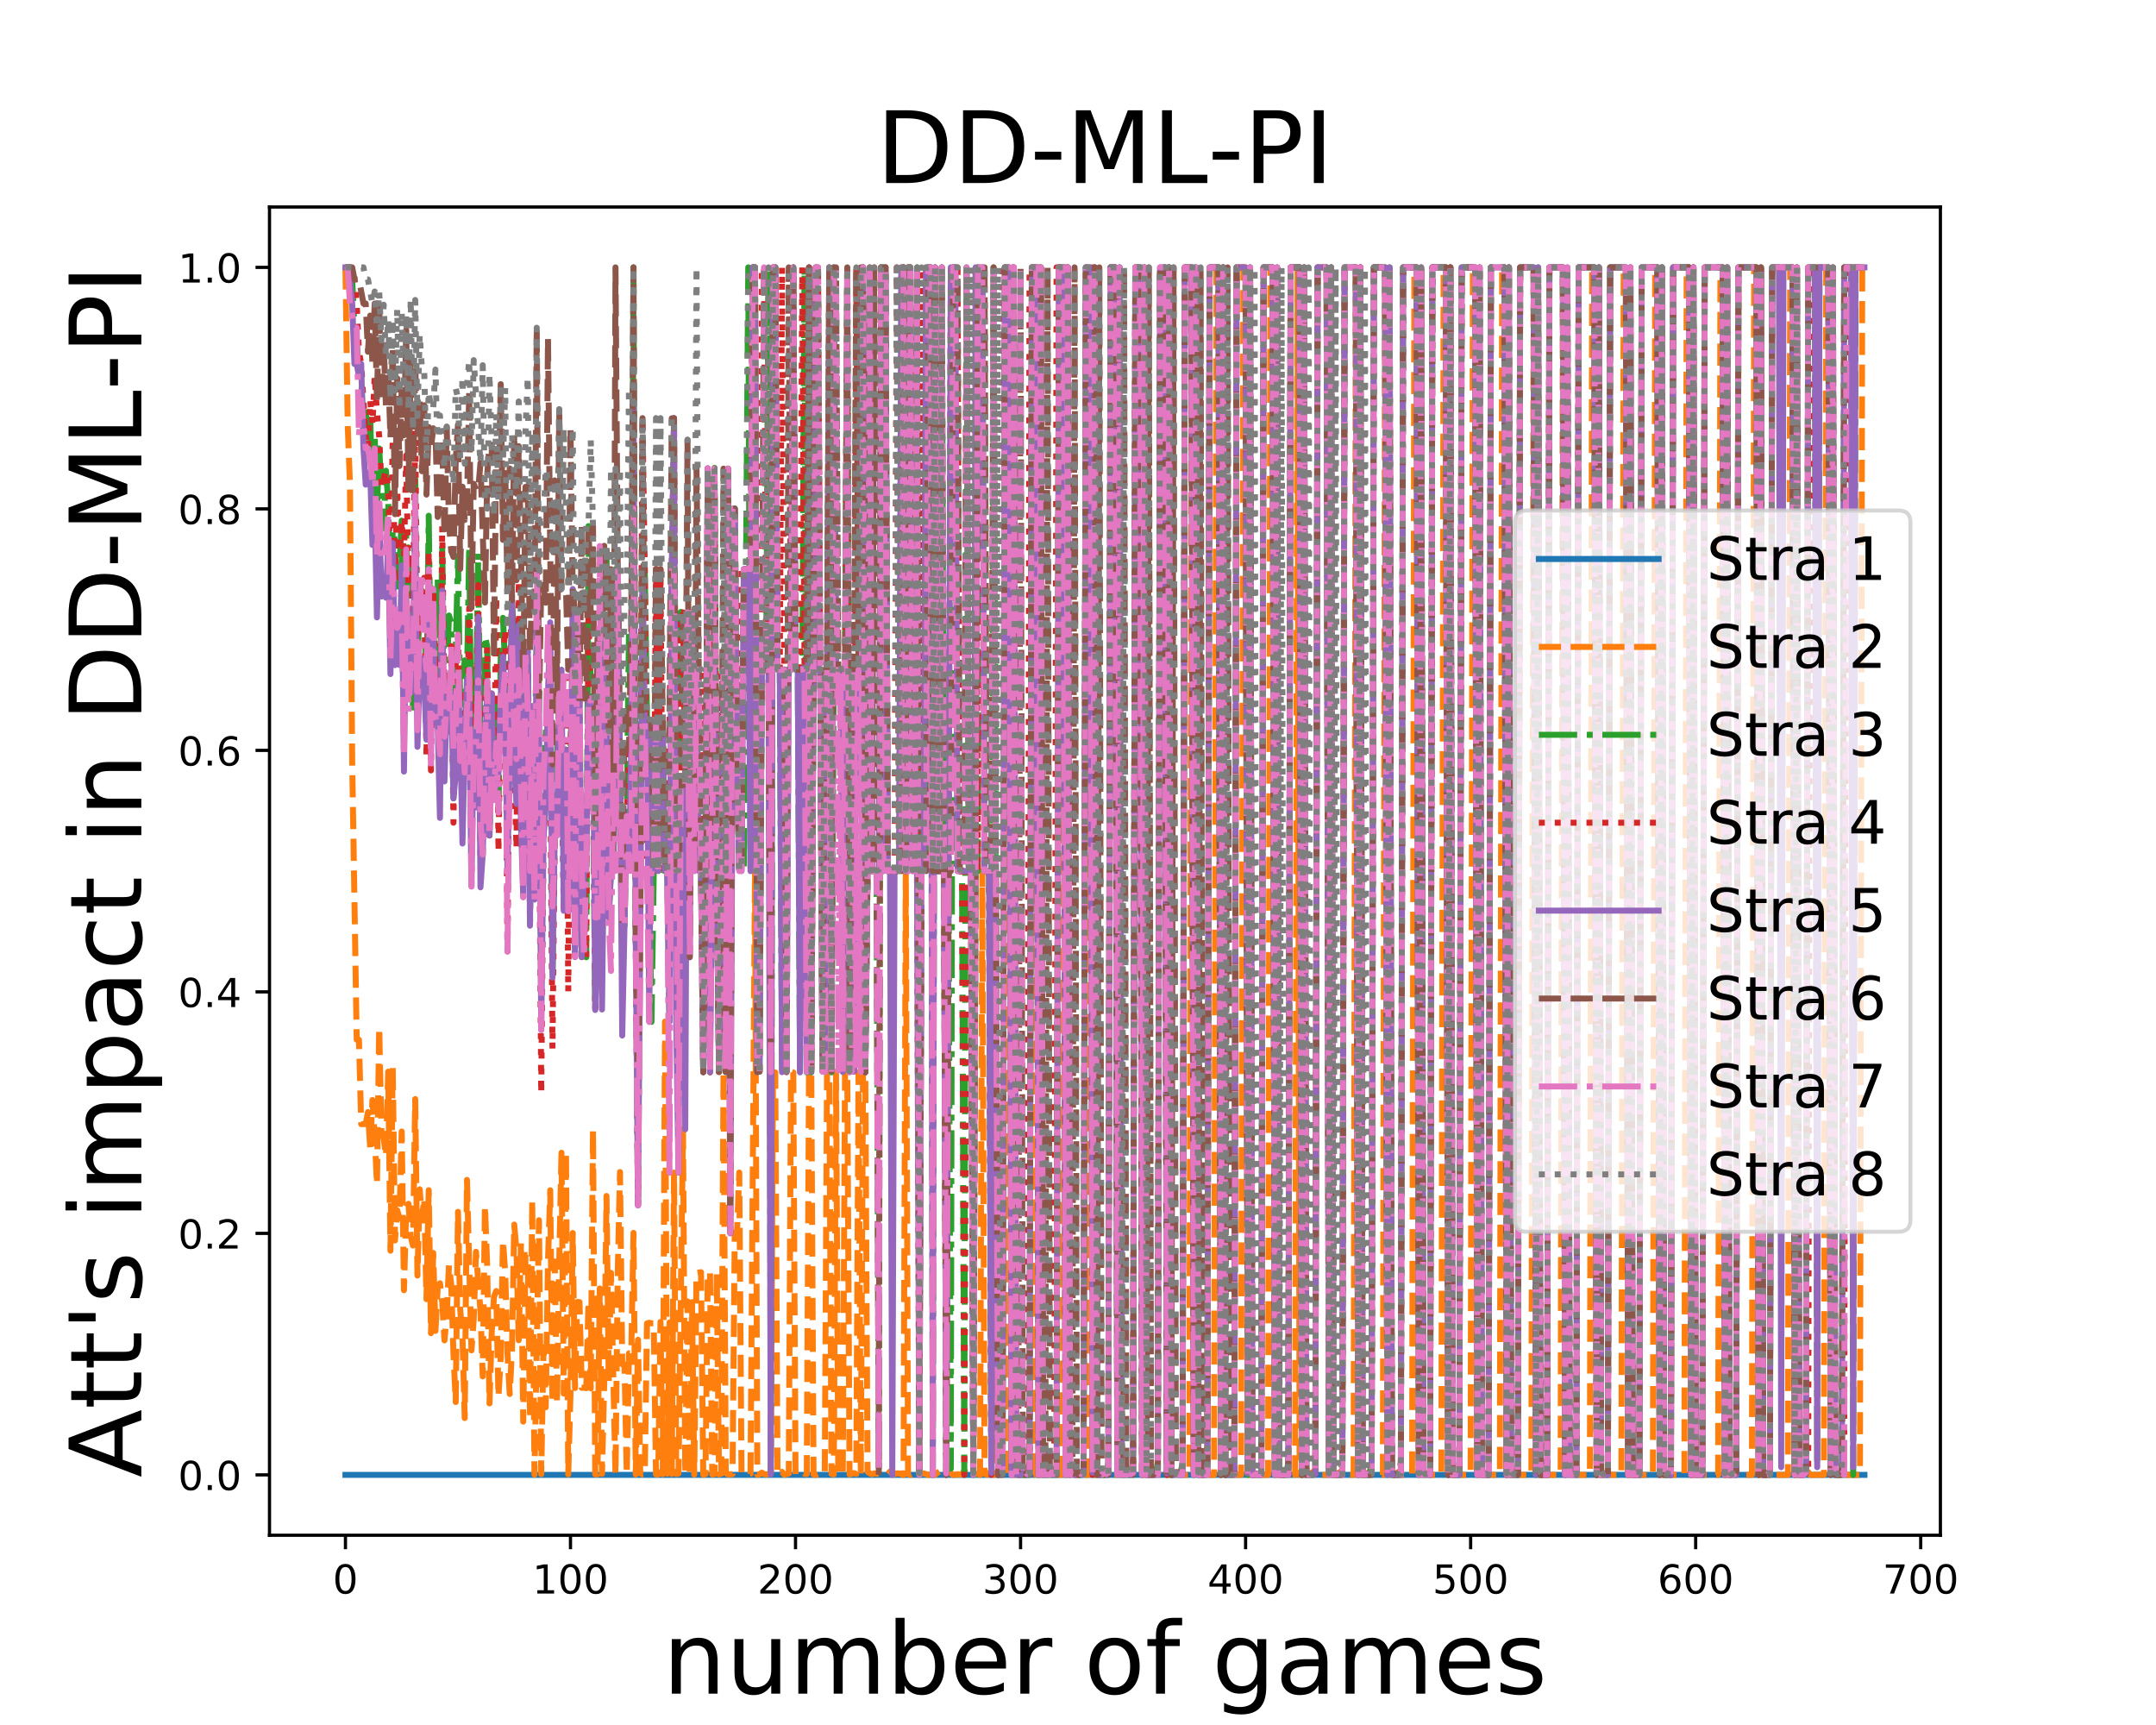 <?xml version="1.0" encoding="utf-8" standalone="no"?>
<!DOCTYPE svg PUBLIC "-//W3C//DTD SVG 1.1//EN"
  "http://www.w3.org/Graphics/SVG/1.1/DTD/svg11.dtd">
<!-- Created with matplotlib (https://matplotlib.org/) -->
<svg height="432pt" version="1.1" viewBox="0 0 540 432" width="540pt" xmlns="http://www.w3.org/2000/svg" xmlns:xlink="http://www.w3.org/1999/xlink">
 <defs>
  <style type="text/css">
*{stroke-linecap:butt;stroke-linejoin:round;}
  </style>
 </defs>
 <g id="figure_1">
  <g id="patch_1">
   <path d="M 0 432 
L 540 432 
L 540 0 
L 0 0 
z
" style="fill:#ffffff;"/>
  </g>
  <g id="axes_1">
   <g id="patch_2">
    <path d="M 67.5 384.48 
L 486 384.48 
L 486 51.84 
L 67.5 51.84 
z
" style="fill:#ffffff;"/>
   </g>
   <g id="matplotlib.axis_1">
    <g id="xtick_1">
     <g id="line2d_1">
      <defs>
       <path d="M 0 0 
L 0 3.5 
" id="mab39a6b97d" style="stroke:#000000;stroke-width:0.8;"/>
      </defs>
      <g>
       <use style="stroke:#000000;stroke-width:0.8;" x="86.523" xlink:href="#mab39a6b97d" y="384.48"/>
      </g>
     </g>
     <g id="text_1">
      <!-- 0 -->
      <defs>
       <path d="M 31.781 66.406 
Q 24.172 66.406 20.328 58.906 
Q 16.5 51.422 16.5 36.375 
Q 16.5 21.391 20.328 13.891 
Q 24.172 6.391 31.781 6.391 
Q 39.453 6.391 43.281 13.891 
Q 47.125 21.391 47.125 36.375 
Q 47.125 51.422 43.281 58.906 
Q 39.453 66.406 31.781 66.406 
z
M 31.781 74.219 
Q 44.047 74.219 50.516 64.516 
Q 56.984 54.828 56.984 36.375 
Q 56.984 17.969 50.516 8.266 
Q 44.047 -1.422 31.781 -1.422 
Q 19.531 -1.422 13.062 8.266 
Q 6.594 17.969 6.594 36.375 
Q 6.594 54.828 13.062 64.516 
Q 19.531 74.219 31.781 74.219 
z
" id="DejaVuSans-48"/>
      </defs>
      <g transform="translate(83.341 399.078)scale(0.1 -0.1)">
       <use xlink:href="#DejaVuSans-48"/>
      </g>
     </g>
    </g>
    <g id="xtick_2">
     <g id="line2d_2">
      <g>
       <use style="stroke:#000000;stroke-width:0.8;" x="142.886" xlink:href="#mab39a6b97d" y="384.48"/>
      </g>
     </g>
     <g id="text_2">
      <!-- 100 -->
      <defs>
       <path d="M 12.406 8.297 
L 28.516 8.297 
L 28.516 63.922 
L 10.984 60.406 
L 10.984 69.391 
L 28.422 72.906 
L 38.281 72.906 
L 38.281 8.297 
L 54.391 8.297 
L 54.391 0 
L 12.406 0 
z
" id="DejaVuSans-49"/>
      </defs>
      <g transform="translate(133.343 399.078)scale(0.1 -0.1)">
       <use xlink:href="#DejaVuSans-49"/>
       <use x="63.623" xlink:href="#DejaVuSans-48"/>
       <use x="127.246" xlink:href="#DejaVuSans-48"/>
      </g>
     </g>
    </g>
    <g id="xtick_3">
     <g id="line2d_3">
      <g>
       <use style="stroke:#000000;stroke-width:0.8;" x="199.25" xlink:href="#mab39a6b97d" y="384.48"/>
      </g>
     </g>
     <g id="text_3">
      <!-- 200 -->
      <defs>
       <path d="M 19.188 8.297 
L 53.609 8.297 
L 53.609 0 
L 7.328 0 
L 7.328 8.297 
Q 12.938 14.109 22.625 23.891 
Q 32.328 33.688 34.812 36.531 
Q 39.547 41.844 41.422 45.531 
Q 43.312 49.219 43.312 52.781 
Q 43.312 58.594 39.234 62.25 
Q 35.156 65.922 28.609 65.922 
Q 23.969 65.922 18.812 64.312 
Q 13.672 62.703 7.812 59.422 
L 7.812 69.391 
Q 13.766 71.781 18.938 73 
Q 24.125 74.219 28.422 74.219 
Q 39.75 74.219 46.484 68.547 
Q 53.219 62.891 53.219 53.422 
Q 53.219 48.922 51.531 44.891 
Q 49.859 40.875 45.406 35.406 
Q 44.188 33.984 37.641 27.219 
Q 31.109 20.453 19.188 8.297 
z
" id="DejaVuSans-50"/>
      </defs>
      <g transform="translate(189.706 399.078)scale(0.1 -0.1)">
       <use xlink:href="#DejaVuSans-50"/>
       <use x="63.623" xlink:href="#DejaVuSans-48"/>
       <use x="127.246" xlink:href="#DejaVuSans-48"/>
      </g>
     </g>
    </g>
    <g id="xtick_4">
     <g id="line2d_4">
      <g>
       <use style="stroke:#000000;stroke-width:0.8;" x="255.614" xlink:href="#mab39a6b97d" y="384.48"/>
      </g>
     </g>
     <g id="text_4">
      <!-- 300 -->
      <defs>
       <path d="M 40.578 39.312 
Q 47.656 37.797 51.625 33 
Q 55.609 28.219 55.609 21.188 
Q 55.609 10.406 48.188 4.484 
Q 40.766 -1.422 27.094 -1.422 
Q 22.516 -1.422 17.656 -0.516 
Q 12.797 0.391 7.625 2.203 
L 7.625 11.719 
Q 11.719 9.328 16.594 8.109 
Q 21.484 6.891 26.812 6.891 
Q 36.078 6.891 40.938 10.547 
Q 45.797 14.203 45.797 21.188 
Q 45.797 27.641 41.281 31.266 
Q 36.766 34.906 28.719 34.906 
L 20.219 34.906 
L 20.219 43.016 
L 29.109 43.016 
Q 36.375 43.016 40.234 45.922 
Q 44.094 48.828 44.094 54.297 
Q 44.094 59.906 40.109 62.906 
Q 36.141 65.922 28.719 65.922 
Q 24.656 65.922 20.016 65.031 
Q 15.375 64.156 9.812 62.312 
L 9.812 71.094 
Q 15.438 72.656 20.344 73.438 
Q 25.25 74.219 29.594 74.219 
Q 40.828 74.219 47.359 69.109 
Q 53.906 64.016 53.906 55.328 
Q 53.906 49.266 50.438 45.094 
Q 46.969 40.922 40.578 39.312 
z
" id="DejaVuSans-51"/>
      </defs>
      <g transform="translate(246.07 399.078)scale(0.1 -0.1)">
       <use xlink:href="#DejaVuSans-51"/>
       <use x="63.623" xlink:href="#DejaVuSans-48"/>
       <use x="127.246" xlink:href="#DejaVuSans-48"/>
      </g>
     </g>
    </g>
    <g id="xtick_5">
     <g id="line2d_5">
      <g>
       <use style="stroke:#000000;stroke-width:0.8;" x="311.977" xlink:href="#mab39a6b97d" y="384.48"/>
      </g>
     </g>
     <g id="text_5">
      <!-- 400 -->
      <defs>
       <path d="M 37.797 64.312 
L 12.891 25.391 
L 37.797 25.391 
z
M 35.203 72.906 
L 47.609 72.906 
L 47.609 25.391 
L 58.016 25.391 
L 58.016 17.188 
L 47.609 17.188 
L 47.609 0 
L 37.797 0 
L 37.797 17.188 
L 4.891 17.188 
L 4.891 26.703 
z
" id="DejaVuSans-52"/>
      </defs>
      <g transform="translate(302.434 399.078)scale(0.1 -0.1)">
       <use xlink:href="#DejaVuSans-52"/>
       <use x="63.623" xlink:href="#DejaVuSans-48"/>
       <use x="127.246" xlink:href="#DejaVuSans-48"/>
      </g>
     </g>
    </g>
    <g id="xtick_6">
     <g id="line2d_6">
      <g>
       <use style="stroke:#000000;stroke-width:0.8;" x="368.341" xlink:href="#mab39a6b97d" y="384.48"/>
      </g>
     </g>
     <g id="text_6">
      <!-- 500 -->
      <defs>
       <path d="M 10.797 72.906 
L 49.516 72.906 
L 49.516 64.594 
L 19.828 64.594 
L 19.828 46.734 
Q 21.969 47.469 24.109 47.828 
Q 26.266 48.188 28.422 48.188 
Q 40.625 48.188 47.75 41.5 
Q 54.891 34.812 54.891 23.391 
Q 54.891 11.625 47.562 5.094 
Q 40.234 -1.422 26.906 -1.422 
Q 22.312 -1.422 17.547 -0.641 
Q 12.797 0.141 7.719 1.703 
L 7.719 11.625 
Q 12.109 9.234 16.797 8.062 
Q 21.484 6.891 26.703 6.891 
Q 35.156 6.891 40.078 11.328 
Q 45.016 15.766 45.016 23.391 
Q 45.016 31 40.078 35.438 
Q 35.156 39.891 26.703 39.891 
Q 22.75 39.891 18.812 39.016 
Q 14.891 38.141 10.797 36.281 
z
" id="DejaVuSans-53"/>
      </defs>
      <g transform="translate(358.797 399.078)scale(0.1 -0.1)">
       <use xlink:href="#DejaVuSans-53"/>
       <use x="63.623" xlink:href="#DejaVuSans-48"/>
       <use x="127.246" xlink:href="#DejaVuSans-48"/>
      </g>
     </g>
    </g>
    <g id="xtick_7">
     <g id="line2d_7">
      <g>
       <use style="stroke:#000000;stroke-width:0.8;" x="424.705" xlink:href="#mab39a6b97d" y="384.48"/>
      </g>
     </g>
     <g id="text_7">
      <!-- 600 -->
      <defs>
       <path d="M 33.016 40.375 
Q 26.375 40.375 22.484 35.828 
Q 18.609 31.297 18.609 23.391 
Q 18.609 15.531 22.484 10.953 
Q 26.375 6.391 33.016 6.391 
Q 39.656 6.391 43.531 10.953 
Q 47.406 15.531 47.406 23.391 
Q 47.406 31.297 43.531 35.828 
Q 39.656 40.375 33.016 40.375 
z
M 52.594 71.297 
L 52.594 62.312 
Q 48.875 64.062 45.094 64.984 
Q 41.312 65.922 37.594 65.922 
Q 27.828 65.922 22.672 59.328 
Q 17.531 52.734 16.797 39.406 
Q 19.672 43.656 24.016 45.922 
Q 28.375 48.188 33.594 48.188 
Q 44.578 48.188 50.953 41.516 
Q 57.328 34.859 57.328 23.391 
Q 57.328 12.156 50.688 5.359 
Q 44.047 -1.422 33.016 -1.422 
Q 20.359 -1.422 13.672 8.266 
Q 6.984 17.969 6.984 36.375 
Q 6.984 53.656 15.188 63.938 
Q 23.391 74.219 37.203 74.219 
Q 40.922 74.219 44.703 73.484 
Q 48.484 72.75 52.594 71.297 
z
" id="DejaVuSans-54"/>
      </defs>
      <g transform="translate(415.161 399.078)scale(0.1 -0.1)">
       <use xlink:href="#DejaVuSans-54"/>
       <use x="63.623" xlink:href="#DejaVuSans-48"/>
       <use x="127.246" xlink:href="#DejaVuSans-48"/>
      </g>
     </g>
    </g>
    <g id="xtick_8">
     <g id="line2d_8">
      <g>
       <use style="stroke:#000000;stroke-width:0.8;" x="481.068" xlink:href="#mab39a6b97d" y="384.48"/>
      </g>
     </g>
     <g id="text_8">
      <!-- 700 -->
      <defs>
       <path d="M 8.203 72.906 
L 55.078 72.906 
L 55.078 68.703 
L 28.609 0 
L 18.312 0 
L 43.219 64.594 
L 8.203 64.594 
z
" id="DejaVuSans-55"/>
      </defs>
      <g transform="translate(471.524 399.078)scale(0.1 -0.1)">
       <use xlink:href="#DejaVuSans-55"/>
       <use x="63.623" xlink:href="#DejaVuSans-48"/>
       <use x="127.246" xlink:href="#DejaVuSans-48"/>
      </g>
     </g>
    </g>
    <g id="text_9">
     <!-- number of games -->
     <defs>
      <path d="M 54.891 33.016 
L 54.891 0 
L 45.906 0 
L 45.906 32.719 
Q 45.906 40.484 42.875 44.328 
Q 39.844 48.188 33.797 48.188 
Q 26.516 48.188 22.312 43.547 
Q 18.109 38.922 18.109 30.906 
L 18.109 0 
L 9.078 0 
L 9.078 54.688 
L 18.109 54.688 
L 18.109 46.188 
Q 21.344 51.125 25.703 53.562 
Q 30.078 56 35.797 56 
Q 45.219 56 50.047 50.172 
Q 54.891 44.344 54.891 33.016 
z
" id="DejaVuSans-110"/>
      <path d="M 8.5 21.578 
L 8.5 54.688 
L 17.484 54.688 
L 17.484 21.922 
Q 17.484 14.156 20.5 10.266 
Q 23.531 6.391 29.594 6.391 
Q 36.859 6.391 41.078 11.031 
Q 45.312 15.672 45.312 23.688 
L 45.312 54.688 
L 54.297 54.688 
L 54.297 0 
L 45.312 0 
L 45.312 8.406 
Q 42.047 3.422 37.719 1 
Q 33.406 -1.422 27.688 -1.422 
Q 18.266 -1.422 13.375 4.438 
Q 8.5 10.297 8.5 21.578 
z
M 31.109 56 
z
" id="DejaVuSans-117"/>
      <path d="M 52 44.188 
Q 55.375 50.25 60.062 53.125 
Q 64.75 56 71.094 56 
Q 79.641 56 84.281 50.016 
Q 88.922 44.047 88.922 33.016 
L 88.922 0 
L 79.891 0 
L 79.891 32.719 
Q 79.891 40.578 77.094 44.375 
Q 74.312 48.188 68.609 48.188 
Q 61.625 48.188 57.562 43.547 
Q 53.516 38.922 53.516 30.906 
L 53.516 0 
L 44.484 0 
L 44.484 32.719 
Q 44.484 40.625 41.703 44.406 
Q 38.922 48.188 33.109 48.188 
Q 26.219 48.188 22.156 43.531 
Q 18.109 38.875 18.109 30.906 
L 18.109 0 
L 9.078 0 
L 9.078 54.688 
L 18.109 54.688 
L 18.109 46.188 
Q 21.188 51.219 25.484 53.609 
Q 29.781 56 35.688 56 
Q 41.656 56 45.828 52.969 
Q 50 49.953 52 44.188 
z
" id="DejaVuSans-109"/>
      <path d="M 48.688 27.297 
Q 48.688 37.203 44.609 42.844 
Q 40.531 48.484 33.406 48.484 
Q 26.266 48.484 22.188 42.844 
Q 18.109 37.203 18.109 27.297 
Q 18.109 17.391 22.188 11.75 
Q 26.266 6.109 33.406 6.109 
Q 40.531 6.109 44.609 11.75 
Q 48.688 17.391 48.688 27.297 
z
M 18.109 46.391 
Q 20.953 51.266 25.266 53.625 
Q 29.594 56 35.594 56 
Q 45.562 56 51.781 48.094 
Q 58.016 40.188 58.016 27.297 
Q 58.016 14.406 51.781 6.484 
Q 45.562 -1.422 35.594 -1.422 
Q 29.594 -1.422 25.266 0.953 
Q 20.953 3.328 18.109 8.203 
L 18.109 0 
L 9.078 0 
L 9.078 75.984 
L 18.109 75.984 
z
" id="DejaVuSans-98"/>
      <path d="M 56.203 29.594 
L 56.203 25.203 
L 14.891 25.203 
Q 15.484 15.922 20.484 11.062 
Q 25.484 6.203 34.422 6.203 
Q 39.594 6.203 44.453 7.469 
Q 49.312 8.734 54.109 11.281 
L 54.109 2.781 
Q 49.266 0.734 44.188 -0.344 
Q 39.109 -1.422 33.891 -1.422 
Q 20.797 -1.422 13.156 6.188 
Q 5.516 13.812 5.516 26.812 
Q 5.516 40.234 12.766 48.109 
Q 20.016 56 32.328 56 
Q 43.359 56 49.781 48.891 
Q 56.203 41.797 56.203 29.594 
z
M 47.219 32.234 
Q 47.125 39.594 43.094 43.984 
Q 39.062 48.391 32.422 48.391 
Q 24.906 48.391 20.391 44.141 
Q 15.875 39.891 15.188 32.172 
z
" id="DejaVuSans-101"/>
      <path d="M 41.109 46.297 
Q 39.594 47.172 37.812 47.578 
Q 36.031 48 33.891 48 
Q 26.266 48 22.188 43.047 
Q 18.109 38.094 18.109 28.812 
L 18.109 0 
L 9.078 0 
L 9.078 54.688 
L 18.109 54.688 
L 18.109 46.188 
Q 20.953 51.172 25.484 53.578 
Q 30.031 56 36.531 56 
Q 37.453 56 38.578 55.875 
Q 39.703 55.766 41.062 55.516 
z
" id="DejaVuSans-114"/>
      <path id="DejaVuSans-32"/>
      <path d="M 30.609 48.391 
Q 23.391 48.391 19.188 42.75 
Q 14.984 37.109 14.984 27.297 
Q 14.984 17.484 19.156 11.844 
Q 23.344 6.203 30.609 6.203 
Q 37.797 6.203 41.984 11.859 
Q 46.188 17.531 46.188 27.297 
Q 46.188 37.016 41.984 42.703 
Q 37.797 48.391 30.609 48.391 
z
M 30.609 56 
Q 42.328 56 49.016 48.375 
Q 55.719 40.766 55.719 27.297 
Q 55.719 13.875 49.016 6.219 
Q 42.328 -1.422 30.609 -1.422 
Q 18.844 -1.422 12.172 6.219 
Q 5.516 13.875 5.516 27.297 
Q 5.516 40.766 12.172 48.375 
Q 18.844 56 30.609 56 
z
" id="DejaVuSans-111"/>
      <path d="M 37.109 75.984 
L 37.109 68.5 
L 28.516 68.5 
Q 23.688 68.5 21.797 66.547 
Q 19.922 64.594 19.922 59.516 
L 19.922 54.688 
L 34.719 54.688 
L 34.719 47.703 
L 19.922 47.703 
L 19.922 0 
L 10.891 0 
L 10.891 47.703 
L 2.297 47.703 
L 2.297 54.688 
L 10.891 54.688 
L 10.891 58.5 
Q 10.891 67.625 15.141 71.797 
Q 19.391 75.984 28.609 75.984 
z
" id="DejaVuSans-102"/>
      <path d="M 45.406 27.984 
Q 45.406 37.75 41.375 43.109 
Q 37.359 48.484 30.078 48.484 
Q 22.859 48.484 18.828 43.109 
Q 14.797 37.75 14.797 27.984 
Q 14.797 18.266 18.828 12.891 
Q 22.859 7.516 30.078 7.516 
Q 37.359 7.516 41.375 12.891 
Q 45.406 18.266 45.406 27.984 
z
M 54.391 6.781 
Q 54.391 -7.172 48.188 -13.984 
Q 42 -20.797 29.203 -20.797 
Q 24.469 -20.797 20.266 -20.094 
Q 16.062 -19.391 12.109 -17.922 
L 12.109 -9.188 
Q 16.062 -11.328 19.922 -12.344 
Q 23.781 -13.375 27.781 -13.375 
Q 36.625 -13.375 41.016 -8.766 
Q 45.406 -4.156 45.406 5.172 
L 45.406 9.625 
Q 42.625 4.781 38.281 2.391 
Q 33.938 0 27.875 0 
Q 17.828 0 11.672 7.656 
Q 5.516 15.328 5.516 27.984 
Q 5.516 40.672 11.672 48.328 
Q 17.828 56 27.875 56 
Q 33.938 56 38.281 53.609 
Q 42.625 51.219 45.406 46.391 
L 45.406 54.688 
L 54.391 54.688 
z
" id="DejaVuSans-103"/>
      <path d="M 34.281 27.484 
Q 23.391 27.484 19.188 25 
Q 14.984 22.516 14.984 16.5 
Q 14.984 11.719 18.141 8.906 
Q 21.297 6.109 26.703 6.109 
Q 34.188 6.109 38.703 11.406 
Q 43.219 16.703 43.219 25.484 
L 43.219 27.484 
z
M 52.203 31.203 
L 52.203 0 
L 43.219 0 
L 43.219 8.297 
Q 40.141 3.328 35.547 0.953 
Q 30.953 -1.422 24.312 -1.422 
Q 15.922 -1.422 10.953 3.297 
Q 6 8.016 6 15.922 
Q 6 25.141 12.172 29.828 
Q 18.359 34.516 30.609 34.516 
L 43.219 34.516 
L 43.219 35.406 
Q 43.219 41.609 39.141 45 
Q 35.062 48.391 27.688 48.391 
Q 23 48.391 18.547 47.266 
Q 14.109 46.141 10.016 43.891 
L 10.016 52.203 
Q 14.938 54.109 19.578 55.047 
Q 24.219 56 28.609 56 
Q 40.484 56 46.344 49.844 
Q 52.203 43.703 52.203 31.203 
z
" id="DejaVuSans-97"/>
      <path d="M 44.281 53.078 
L 44.281 44.578 
Q 40.484 46.531 36.375 47.5 
Q 32.281 48.484 27.875 48.484 
Q 21.188 48.484 17.844 46.438 
Q 14.5 44.391 14.5 40.281 
Q 14.5 37.156 16.891 35.375 
Q 19.281 33.594 26.516 31.984 
L 29.594 31.297 
Q 39.156 29.25 43.188 25.516 
Q 47.219 21.781 47.219 15.094 
Q 47.219 7.469 41.188 3.016 
Q 35.156 -1.422 24.609 -1.422 
Q 20.219 -1.422 15.453 -0.562 
Q 10.688 0.297 5.422 2 
L 5.422 11.281 
Q 10.406 8.688 15.234 7.391 
Q 20.062 6.109 24.812 6.109 
Q 31.156 6.109 34.562 8.281 
Q 37.984 10.453 37.984 14.406 
Q 37.984 18.062 35.516 20.016 
Q 33.062 21.969 24.703 23.781 
L 21.578 24.516 
Q 13.234 26.266 9.516 29.906 
Q 5.812 33.547 5.812 39.891 
Q 5.812 47.609 11.281 51.797 
Q 16.75 56 26.812 56 
Q 31.781 56 36.172 55.266 
Q 40.578 54.547 44.281 53.078 
z
" id="DejaVuSans-115"/>
     </defs>
     <g transform="translate(165.996 424.154)scale(0.25 -0.25)">
      <use xlink:href="#DejaVuSans-110"/>
      <use x="63.379" xlink:href="#DejaVuSans-117"/>
      <use x="126.758" xlink:href="#DejaVuSans-109"/>
      <use x="224.17" xlink:href="#DejaVuSans-98"/>
      <use x="287.646" xlink:href="#DejaVuSans-101"/>
      <use x="349.17" xlink:href="#DejaVuSans-114"/>
      <use x="390.283" xlink:href="#DejaVuSans-32"/>
      <use x="422.07" xlink:href="#DejaVuSans-111"/>
      <use x="483.252" xlink:href="#DejaVuSans-102"/>
      <use x="518.457" xlink:href="#DejaVuSans-32"/>
      <use x="550.244" xlink:href="#DejaVuSans-103"/>
      <use x="613.721" xlink:href="#DejaVuSans-97"/>
      <use x="675" xlink:href="#DejaVuSans-109"/>
      <use x="772.412" xlink:href="#DejaVuSans-101"/>
      <use x="833.936" xlink:href="#DejaVuSans-115"/>
     </g>
    </g>
   </g>
   <g id="matplotlib.axis_2">
    <g id="ytick_1">
     <g id="line2d_9">
      <defs>
       <path d="M 0 0 
L -3.5 0 
" id="mc5d49ce9e9" style="stroke:#000000;stroke-width:0.8;"/>
      </defs>
      <g>
       <use style="stroke:#000000;stroke-width:0.8;" x="67.5" xlink:href="#mc5d49ce9e9" y="369.36"/>
      </g>
     </g>
     <g id="text_10">
      <!-- 0.0 -->
      <defs>
       <path d="M 10.688 12.406 
L 21 12.406 
L 21 0 
L 10.688 0 
z
" id="DejaVuSans-46"/>
      </defs>
      <g transform="translate(44.597 373.159)scale(0.1 -0.1)">
       <use xlink:href="#DejaVuSans-48"/>
       <use x="63.623" xlink:href="#DejaVuSans-46"/>
       <use x="95.41" xlink:href="#DejaVuSans-48"/>
      </g>
     </g>
    </g>
    <g id="ytick_2">
     <g id="line2d_10">
      <g>
       <use style="stroke:#000000;stroke-width:0.8;" x="67.5" xlink:href="#mc5d49ce9e9" y="308.88"/>
      </g>
     </g>
     <g id="text_11">
      <!-- 0.2 -->
      <g transform="translate(44.597 312.679)scale(0.1 -0.1)">
       <use xlink:href="#DejaVuSans-48"/>
       <use x="63.623" xlink:href="#DejaVuSans-46"/>
       <use x="95.41" xlink:href="#DejaVuSans-50"/>
      </g>
     </g>
    </g>
    <g id="ytick_3">
     <g id="line2d_11">
      <g>
       <use style="stroke:#000000;stroke-width:0.8;" x="67.5" xlink:href="#mc5d49ce9e9" y="248.4"/>
      </g>
     </g>
     <g id="text_12">
      <!-- 0.4 -->
      <g transform="translate(44.597 252.199)scale(0.1 -0.1)">
       <use xlink:href="#DejaVuSans-48"/>
       <use x="63.623" xlink:href="#DejaVuSans-46"/>
       <use x="95.41" xlink:href="#DejaVuSans-52"/>
      </g>
     </g>
    </g>
    <g id="ytick_4">
     <g id="line2d_12">
      <g>
       <use style="stroke:#000000;stroke-width:0.8;" x="67.5" xlink:href="#mc5d49ce9e9" y="187.92"/>
      </g>
     </g>
     <g id="text_13">
      <!-- 0.6 -->
      <g transform="translate(44.597 191.719)scale(0.1 -0.1)">
       <use xlink:href="#DejaVuSans-48"/>
       <use x="63.623" xlink:href="#DejaVuSans-46"/>
       <use x="95.41" xlink:href="#DejaVuSans-54"/>
      </g>
     </g>
    </g>
    <g id="ytick_5">
     <g id="line2d_13">
      <g>
       <use style="stroke:#000000;stroke-width:0.8;" x="67.5" xlink:href="#mc5d49ce9e9" y="127.44"/>
      </g>
     </g>
     <g id="text_14">
      <!-- 0.8 -->
      <defs>
       <path d="M 31.781 34.625 
Q 24.75 34.625 20.719 30.859 
Q 16.703 27.094 16.703 20.516 
Q 16.703 13.922 20.719 10.156 
Q 24.75 6.391 31.781 6.391 
Q 38.812 6.391 42.859 10.172 
Q 46.922 13.969 46.922 20.516 
Q 46.922 27.094 42.891 30.859 
Q 38.875 34.625 31.781 34.625 
z
M 21.922 38.812 
Q 15.578 40.375 12.031 44.719 
Q 8.5 49.078 8.5 55.328 
Q 8.5 64.062 14.719 69.141 
Q 20.953 74.219 31.781 74.219 
Q 42.672 74.219 48.875 69.141 
Q 55.078 64.062 55.078 55.328 
Q 55.078 49.078 51.531 44.719 
Q 48 40.375 41.703 38.812 
Q 48.828 37.156 52.797 32.312 
Q 56.781 27.484 56.781 20.516 
Q 56.781 9.906 50.312 4.234 
Q 43.844 -1.422 31.781 -1.422 
Q 19.734 -1.422 13.25 4.234 
Q 6.781 9.906 6.781 20.516 
Q 6.781 27.484 10.781 32.312 
Q 14.797 37.156 21.922 38.812 
z
M 18.312 54.391 
Q 18.312 48.734 21.844 45.562 
Q 25.391 42.391 31.781 42.391 
Q 38.141 42.391 41.719 45.562 
Q 45.312 48.734 45.312 54.391 
Q 45.312 60.062 41.719 63.234 
Q 38.141 66.406 31.781 66.406 
Q 25.391 66.406 21.844 63.234 
Q 18.312 60.062 18.312 54.391 
z
" id="DejaVuSans-56"/>
      </defs>
      <g transform="translate(44.597 131.239)scale(0.1 -0.1)">
       <use xlink:href="#DejaVuSans-48"/>
       <use x="63.623" xlink:href="#DejaVuSans-46"/>
       <use x="95.41" xlink:href="#DejaVuSans-56"/>
      </g>
     </g>
    </g>
    <g id="ytick_6">
     <g id="line2d_14">
      <g>
       <use style="stroke:#000000;stroke-width:0.8;" x="67.5" xlink:href="#mc5d49ce9e9" y="66.96"/>
      </g>
     </g>
     <g id="text_15">
      <!-- 1.0 -->
      <g transform="translate(44.597 70.759)scale(0.1 -0.1)">
       <use xlink:href="#DejaVuSans-49"/>
       <use x="63.623" xlink:href="#DejaVuSans-46"/>
       <use x="95.41" xlink:href="#DejaVuSans-48"/>
      </g>
     </g>
    </g>
    <g id="text_16">
     <!-- Att's impact in DD-ML-PI -->
     <defs>
      <path d="M 34.188 63.188 
L 20.797 26.906 
L 47.609 26.906 
z
M 28.609 72.906 
L 39.797 72.906 
L 67.578 0 
L 57.328 0 
L 50.688 18.703 
L 17.828 18.703 
L 11.188 0 
L 0.781 0 
z
" id="DejaVuSans-65"/>
      <path d="M 18.312 70.219 
L 18.312 54.688 
L 36.812 54.688 
L 36.812 47.703 
L 18.312 47.703 
L 18.312 18.016 
Q 18.312 11.328 20.141 9.422 
Q 21.969 7.516 27.594 7.516 
L 36.812 7.516 
L 36.812 0 
L 27.594 0 
Q 17.188 0 13.234 3.875 
Q 9.281 7.766 9.281 18.016 
L 9.281 47.703 
L 2.688 47.703 
L 2.688 54.688 
L 9.281 54.688 
L 9.281 70.219 
z
" id="DejaVuSans-116"/>
      <path d="M 17.922 72.906 
L 17.922 45.797 
L 9.625 45.797 
L 9.625 72.906 
z
" id="DejaVuSans-39"/>
      <path d="M 9.422 54.688 
L 18.406 54.688 
L 18.406 0 
L 9.422 0 
z
M 9.422 75.984 
L 18.406 75.984 
L 18.406 64.594 
L 9.422 64.594 
z
" id="DejaVuSans-105"/>
      <path d="M 18.109 8.203 
L 18.109 -20.797 
L 9.078 -20.797 
L 9.078 54.688 
L 18.109 54.688 
L 18.109 46.391 
Q 20.953 51.266 25.266 53.625 
Q 29.594 56 35.594 56 
Q 45.562 56 51.781 48.094 
Q 58.016 40.188 58.016 27.297 
Q 58.016 14.406 51.781 6.484 
Q 45.562 -1.422 35.594 -1.422 
Q 29.594 -1.422 25.266 0.953 
Q 20.953 3.328 18.109 8.203 
z
M 48.688 27.297 
Q 48.688 37.203 44.609 42.844 
Q 40.531 48.484 33.406 48.484 
Q 26.266 48.484 22.188 42.844 
Q 18.109 37.203 18.109 27.297 
Q 18.109 17.391 22.188 11.75 
Q 26.266 6.109 33.406 6.109 
Q 40.531 6.109 44.609 11.75 
Q 48.688 17.391 48.688 27.297 
z
" id="DejaVuSans-112"/>
      <path d="M 48.781 52.594 
L 48.781 44.188 
Q 44.969 46.297 41.141 47.344 
Q 37.312 48.391 33.406 48.391 
Q 24.656 48.391 19.812 42.844 
Q 14.984 37.312 14.984 27.297 
Q 14.984 17.281 19.812 11.734 
Q 24.656 6.203 33.406 6.203 
Q 37.312 6.203 41.141 7.25 
Q 44.969 8.297 48.781 10.406 
L 48.781 2.094 
Q 45.016 0.344 40.984 -0.531 
Q 36.969 -1.422 32.422 -1.422 
Q 20.062 -1.422 12.781 6.344 
Q 5.516 14.109 5.516 27.297 
Q 5.516 40.672 12.859 48.328 
Q 20.219 56 33.016 56 
Q 37.156 56 41.109 55.141 
Q 45.062 54.297 48.781 52.594 
z
" id="DejaVuSans-99"/>
      <path d="M 19.672 64.797 
L 19.672 8.109 
L 31.594 8.109 
Q 46.688 8.109 53.688 14.938 
Q 60.688 21.781 60.688 36.531 
Q 60.688 51.172 53.688 57.984 
Q 46.688 64.797 31.594 64.797 
z
M 9.812 72.906 
L 30.078 72.906 
Q 51.266 72.906 61.172 64.094 
Q 71.094 55.281 71.094 36.531 
Q 71.094 17.672 61.125 8.828 
Q 51.172 0 30.078 0 
L 9.812 0 
z
" id="DejaVuSans-68"/>
      <path d="M 4.891 31.391 
L 31.203 31.391 
L 31.203 23.391 
L 4.891 23.391 
z
" id="DejaVuSans-45"/>
      <path d="M 9.812 72.906 
L 24.516 72.906 
L 43.109 23.297 
L 61.812 72.906 
L 76.516 72.906 
L 76.516 0 
L 66.891 0 
L 66.891 64.016 
L 48.094 14.016 
L 38.188 14.016 
L 19.391 64.016 
L 19.391 0 
L 9.812 0 
z
" id="DejaVuSans-77"/>
      <path d="M 9.812 72.906 
L 19.672 72.906 
L 19.672 8.297 
L 55.172 8.297 
L 55.172 0 
L 9.812 0 
z
" id="DejaVuSans-76"/>
      <path d="M 19.672 64.797 
L 19.672 37.406 
L 32.078 37.406 
Q 38.969 37.406 42.719 40.969 
Q 46.484 44.531 46.484 51.125 
Q 46.484 57.672 42.719 61.234 
Q 38.969 64.797 32.078 64.797 
z
M 9.812 72.906 
L 32.078 72.906 
Q 44.344 72.906 50.609 67.359 
Q 56.891 61.812 56.891 51.125 
Q 56.891 40.328 50.609 34.812 
Q 44.344 29.297 32.078 29.297 
L 19.672 29.297 
L 19.672 0 
L 9.812 0 
z
" id="DejaVuSans-80"/>
      <path d="M 9.812 72.906 
L 19.672 72.906 
L 19.672 0 
L 9.812 0 
z
" id="DejaVuSans-73"/>
     </defs>
     <g transform="translate(35.398 370.029)rotate(-90)scale(0.25 -0.25)">
      <use xlink:href="#DejaVuSans-65"/>
      <use x="68.393" xlink:href="#DejaVuSans-116"/>
      <use x="107.602" xlink:href="#DejaVuSans-116"/>
      <use x="146.811" xlink:href="#DejaVuSans-39"/>
      <use x="174.301" xlink:href="#DejaVuSans-115"/>
      <use x="226.4" xlink:href="#DejaVuSans-32"/>
      <use x="258.188" xlink:href="#DejaVuSans-105"/>
      <use x="285.971" xlink:href="#DejaVuSans-109"/>
      <use x="383.383" xlink:href="#DejaVuSans-112"/>
      <use x="446.859" xlink:href="#DejaVuSans-97"/>
      <use x="508.139" xlink:href="#DejaVuSans-99"/>
      <use x="563.119" xlink:href="#DejaVuSans-116"/>
      <use x="602.328" xlink:href="#DejaVuSans-32"/>
      <use x="634.115" xlink:href="#DejaVuSans-105"/>
      <use x="661.898" xlink:href="#DejaVuSans-110"/>
      <use x="725.277" xlink:href="#DejaVuSans-32"/>
      <use x="757.064" xlink:href="#DejaVuSans-68"/>
      <use x="834.066" xlink:href="#DejaVuSans-68"/>
      <use x="911.068" xlink:href="#DejaVuSans-45"/>
      <use x="947.152" xlink:href="#DejaVuSans-77"/>
      <use x="1033.432" xlink:href="#DejaVuSans-76"/>
      <use x="1089.129" xlink:href="#DejaVuSans-45"/>
      <use x="1125.213" xlink:href="#DejaVuSans-80"/>
      <use x="1185.516" xlink:href="#DejaVuSans-73"/>
     </g>
    </g>
   </g>
   <g id="line2d_15">
    <path clip-path="url(#p528f2823de)" d="M 86.523 369.36 
L 466.977 369.36 
L 466.977 369.36 
" style="fill:none;stroke:#1f77b4;stroke-linecap:square;stroke-width:1.5;"/>
   </g>
   <g id="line2d_16">
    <path clip-path="url(#p528f2823de)" d="M 86.523 66.96 
L 87.086 106.225 
L 87.65 121.316 
L 88.214 190.86 
L 89.341 260.364 
L 89.905 260.388 
L 90.468 281.53 
L 91.595 281.495 
L 92.159 278.504 
L 92.723 287.498 
L 93.286 275.476 
L 93.85 284.519 
L 94.414 296.598 
L 94.977 257.348 
L 95.541 283.676 
L 96.105 284.998 
L 96.668 289.545 
L 97.232 268.384 
L 97.795 313.212 
L 98.359 267.306 
L 98.923 310.648 
L 99.486 303.103 
L 100.05 305.075 
L 100.614 283.369 
L 101.177 323.118 
L 101.741 302.482 
L 102.305 301.479 
L 102.868 309.556 
L 103.432 311.925 
L 103.995 275.247 
L 104.559 319.442 
L 105.123 297.838 
L 105.686 305.224 
L 106.25 300.11 
L 106.814 325.357 
L 107.377 298.07 
L 107.941 333.875 
L 108.505 313.791 
L 109.068 333.301 
L 109.632 322.332 
L 110.195 321.373 
L 110.759 326.024 
L 111.323 335.675 
L 111.886 329.286 
L 112.45 316.861 
L 113.014 321.742 
L 113.577 338.965 
L 114.141 351.119 
L 114.705 303.487 
L 115.268 327.992 
L 115.832 334.787 
L 116.395 355.128 
L 116.959 295.488 
L 118.086 338.177 
L 118.65 330.436 
L 119.214 313.484 
L 120.341 328.309 
L 120.905 344.697 
L 121.468 301.956 
L 122.032 317.377 
L 122.595 351.456 
L 123.159 333.617 
L 123.723 324.738 
L 124.286 323.327 
L 124.85 349.737 
L 125.414 339.983 
L 125.977 310.692 
L 126.541 318.787 
L 127.105 338.986 
L 127.668 349.1 
L 128.232 337.957 
L 128.795 306.678 
L 129.359 313.228 
L 129.923 335.639 
L 130.486 311.107 
L 131.05 356.02 
L 131.614 314.298 
L 132.177 314.28 
L 132.741 355.392 
L 133.305 300.552 
L 133.868 369.284 
L 134.995 305.579 
L 135.559 369.18 
L 136.123 337.411 
L 136.686 352.426 
L 137.25 315.826 
L 137.814 298.083 
L 138.377 351.385 
L 138.941 315.923 
L 139.505 351.43 
L 140.068 315.852 
L 140.632 288.689 
L 141.195 349.002 
L 141.759 288.506 
L 142.323 369.23 
L 142.886 349.035 
L 143.45 308.788 
L 144.014 347.612 
L 144.577 326.057 
L 145.141 326.088 
L 145.705 347.566 
L 146.268 347.511 
L 146.832 347.644 
L 147.395 326.009 
L 147.959 347.688 
L 148.523 282.844 
L 149.086 369.217 
L 149.65 369.226 
L 150.214 322.679 
L 150.777 369.102 
L 151.341 345.946 
L 151.905 299.517 
L 152.468 345.948 
L 153.032 318.769 
L 154.159 369.225 
L 154.723 318.851 
L 155.286 293.516 
L 155.85 341.672 
L 156.414 341.711 
L 156.977 369.177 
L 157.541 338.903 
L 158.105 338.949 
L 158.668 308.758 
L 159.232 369.248 
L 159.795 335.529 
L 160.359 368.96 
L 160.923 369.234 
L 161.486 369.161 
L 162.05 331.426 
L 162.614 331.266 
L 163.177 331.407 
L 163.741 331.407 
L 164.305 369.226 
L 164.868 369.234 
L 165.432 331.056 
L 165.995 369.196 
L 166.559 255.845 
L 167.123 369.058 
L 167.686 331.19 
L 168.25 369.131 
L 168.814 293.661 
L 169.377 369.135 
L 169.941 369.005 
L 171.068 282.877 
L 171.632 369.007 
L 172.195 325.903 
L 172.759 369.133 
L 173.323 326.099 
L 173.886 369.284 
L 174.45 318.767 
L 175.577 318.609 
L 176.141 369.34 
L 176.705 369.177 
L 177.268 318.838 
L 177.832 318.68 
L 178.395 369.253 
L 178.959 369.151 
L 179.523 318.817 
L 180.086 369.212 
L 180.65 369.08 
L 181.214 268.412 
L 181.777 368.922 
L 182.341 369.248 
L 183.468 369.158 
L 184.032 308.733 
L 184.595 308.794 
L 185.159 293.645 
L 185.723 368.848 
L 186.286 369.177 
L 186.85 369.268 
L 187.977 369.108 
L 189.105 218.16 
L 189.668 369.319 
L 190.232 369.207 
L 190.795 368.8 
L 191.359 369.156 
L 191.923 369.238 
L 193.05 368.983 
L 193.614 268.56 
L 194.177 268.56 
L 194.741 369.36 
L 195.305 369.207 
L 195.868 368.596 
L 196.432 369.319 
L 197.559 369.014 
L 198.123 268.316 
L 198.686 268.56 
L 199.25 369.36 
L 199.814 369.319 
L 200.941 368.8 
L 201.505 369.085 
L 202.068 369.146 
L 202.632 268.305 
L 203.195 268.275 
L 203.759 369.238 
L 204.323 369.36 
L 204.886 369.156 
L 205.45 369.085 
L 206.014 368.769 
L 206.577 368.983 
L 207.141 268.438 
L 207.705 268.305 
L 208.268 369.116 
L 208.832 369.238 
L 209.395 268.356 
L 209.959 369.075 
L 210.523 369.329 
L 211.086 369.207 
L 211.65 268 
L 212.214 268.316 
L 212.777 369.238 
L 213.905 368.912 
L 214.468 369.116 
L 215.032 268.529 
L 215.595 369.238 
L 216.159 268.56 
L 216.723 268.367 
L 217.286 368.52 
L 217.85 368.993 
L 218.414 369.177 
L 218.977 368.978 
L 220.105 369.116 
L 220.668 369.36 
L 221.232 369.177 
L 221.795 369.36 
L 222.359 369.131 
L 222.923 368.52 
L 223.486 368.932 
L 224.05 369.177 
L 224.614 368.978 
L 225.177 368.993 
L 226.305 369.36 
L 226.868 218.099 
L 227.432 369.177 
L 227.995 369.36 
L 228.559 369.131 
L 229.123 368.52 
L 229.686 368.993 
L 230.25 369.116 
L 230.814 368.978 
L 231.377 368.993 
L 232.505 369.36 
L 233.068 369.36 
L 233.632 369.116 
L 234.195 369.36 
L 234.759 368.825 
L 235.323 368.52 
L 235.886 368.993 
L 236.45 369.177 
L 237.014 368.917 
L 237.577 368.993 
L 238.141 368.871 
L 238.705 369.36 
L 239.268 369.36 
L 239.832 369.177 
L 240.395 369.299 
L 240.959 369.131 
L 241.523 368.215 
L 242.086 368.993 
L 242.65 369.177 
L 243.214 368.978 
L 243.777 368.932 
L 244.341 369.177 
L 244.905 369.055 
L 245.468 369.36 
L 246.032 218.16 
L 246.595 369.1 
L 247.159 369.299 
L 247.723 369.131 
L 248.286 368.215 
L 248.85 369.36 
L 249.414 217.977 
L 249.977 368.596 
L 250.541 368.627 
L 251.668 369.36 
L 252.232 369.36 
L 252.795 66.96 
L 253.359 368.993 
L 253.923 369.36 
L 254.486 368.902 
L 255.05 367.68 
L 255.614 369.36 
L 256.741 368.596 
L 257.305 368.627 
L 258.432 369.36 
L 258.995 369.36 
L 259.559 66.96 
L 260.123 368.993 
L 260.686 369.36 
L 261.25 368.902 
L 261.814 367.68 
L 262.377 369.36 
L 263.505 368.596 
L 264.068 368.627 
L 265.195 369.36 
L 265.759 369.36 
L 266.323 66.96 
L 266.886 368.993 
L 267.45 369.36 
L 268.014 368.902 
L 268.577 367.68 
L 269.141 369.36 
L 270.268 368.596 
L 270.832 368.627 
L 271.959 369.36 
L 272.523 369.36 
L 273.086 66.96 
L 273.65 368.993 
L 274.214 369.36 
L 274.777 368.902 
L 275.341 369.36 
L 276.468 368.596 
L 277.032 368.627 
L 278.159 369.36 
L 279.286 369.36 
L 279.85 368.993 
L 280.414 369.36 
L 280.977 368.902 
L 281.541 369.36 
L 282.668 368.596 
L 283.232 368.627 
L 284.359 369.36 
L 285.486 369.36 
L 286.05 368.993 
L 286.614 369.36 
L 287.177 368.902 
L 287.741 369.36 
L 288.868 368.596 
L 289.432 368.627 
L 290.559 369.36 
L 291.686 369.36 
L 292.25 368.993 
L 292.814 369.36 
L 293.377 368.902 
L 293.941 369.36 
L 295.068 368.596 
L 295.632 368.627 
L 296.759 369.36 
L 297.886 369.36 
L 298.45 66.96 
L 299.014 368.993 
L 299.577 369.36 
L 300.141 368.902 
L 300.705 369.36 
L 301.832 368.596 
L 302.959 369.36 
L 304.086 369.36 
L 304.65 66.96 
L 305.214 66.96 
L 305.777 368.993 
L 306.341 369.36 
L 306.905 368.902 
L 307.468 369.36 
L 308.595 368.596 
L 309.723 369.36 
L 310.85 369.36 
L 311.414 66.96 
L 311.977 66.96 
L 312.541 368.993 
L 313.105 369.36 
L 313.668 368.902 
L 314.232 369.36 
L 315.359 368.596 
L 316.486 369.36 
L 317.614 369.36 
L 318.177 66.96 
L 318.741 66.96 
L 319.305 368.993 
L 319.868 369.36 
L 320.432 368.902 
L 320.995 369.36 
L 322.123 368.596 
L 323.25 369.36 
L 324.377 369.36 
L 324.941 66.96 
L 325.505 369.36 
L 326.068 368.993 
L 326.632 369.36 
L 327.195 368.902 
L 327.759 369.36 
L 328.886 368.596 
L 330.014 369.36 
L 332.268 369.36 
L 332.832 368.993 
L 333.395 369.36 
L 333.959 368.902 
L 334.523 369.36 
L 335.65 368.596 
L 336.777 369.36 
L 339.032 369.36 
L 339.595 66.96 
L 340.159 368.993 
L 340.723 369.36 
L 341.286 368.902 
L 341.85 369.36 
L 342.977 368.596 
L 344.105 369.36 
L 346.359 369.36 
L 346.923 66.96 
L 347.486 368.993 
L 348.05 369.36 
L 348.614 368.902 
L 349.177 369.36 
L 350.305 368.596 
L 351.432 369.36 
L 353.686 369.36 
L 354.25 66.96 
L 354.814 66.96 
L 355.377 368.993 
L 355.941 369.36 
L 356.505 368.902 
L 357.068 369.36 
L 358.195 368.596 
L 358.759 369.36 
L 361.014 369.36 
L 361.577 66.96 
L 362.141 66.96 
L 362.705 368.993 
L 363.268 369.36 
L 363.832 368.902 
L 364.395 369.36 
L 365.523 368.596 
L 366.086 369.36 
L 368.341 369.36 
L 368.905 66.96 
L 369.468 66.96 
L 370.032 369.36 
L 370.595 369.36 
L 371.159 368.902 
L 371.723 369.36 
L 372.85 368.596 
L 373.414 369.36 
L 375.668 369.36 
L 376.232 66.96 
L 376.795 66.96 
L 377.359 369.36 
L 377.923 369.36 
L 378.486 368.902 
L 379.05 369.36 
L 380.177 368.596 
L 380.741 369.36 
L 383.559 369.36 
L 384.123 66.96 
L 384.686 369.36 
L 385.25 369.36 
L 385.814 368.902 
L 386.377 369.36 
L 387.505 368.596 
L 388.068 369.36 
L 390.886 369.36 
L 391.45 66.96 
L 392.014 369.36 
L 392.577 369.36 
L 393.141 368.902 
L 393.705 369.36 
L 394.832 368.596 
L 395.395 369.36 
L 398.214 369.36 
L 398.777 66.96 
L 399.341 66.96 
L 399.905 369.36 
L 400.468 369.36 
L 401.032 368.902 
L 401.595 369.36 
L 402.723 368.596 
L 403.286 369.36 
L 406.105 369.36 
L 406.668 66.96 
L 407.232 66.96 
L 407.795 369.36 
L 408.359 369.36 
L 408.923 368.902 
L 409.486 369.36 
L 410.614 368.596 
L 411.177 369.36 
L 413.995 369.36 
L 414.559 66.96 
L 415.123 66.96 
L 415.686 369.36 
L 416.25 369.36 
L 416.814 368.902 
L 417.377 369.36 
L 418.505 368.596 
L 419.068 369.36 
L 421.886 369.36 
L 422.45 66.96 
L 423.014 66.96 
L 423.577 369.36 
L 424.141 369.36 
L 424.705 368.902 
L 425.268 369.36 
L 426.395 368.596 
L 426.959 369.36 
L 430.341 369.36 
L 430.905 66.96 
L 431.468 66.96 
L 432.032 369.36 
L 432.595 369.36 
L 433.159 368.902 
L 433.723 369.36 
L 434.85 368.596 
L 435.414 369.36 
L 438.795 369.36 
L 439.359 66.96 
L 439.923 66.96 
L 440.486 369.36 
L 441.05 369.36 
L 441.614 368.902 
L 442.177 369.36 
L 443.305 368.596 
L 443.868 368.657 
L 444.432 369.36 
L 447.814 369.36 
L 448.377 66.96 
L 448.941 66.96 
L 449.505 369.36 
L 450.068 369.36 
L 450.632 368.902 
L 451.195 369.36 
L 452.323 368.596 
L 452.886 368.657 
L 453.45 369.36 
L 456.832 369.36 
L 457.395 66.96 
L 457.959 66.96 
L 458.523 369.36 
L 459.086 369.36 
L 459.65 368.902 
L 460.214 369.36 
L 461.341 368.596 
L 461.905 368.657 
L 462.468 369.36 
L 465.85 369.36 
L 466.414 66.96 
L 466.977 66.96 
L 466.977 66.96 
" style="fill:none;stroke:#ff7f0e;stroke-dasharray:5.55,2.4;stroke-dashoffset:0;stroke-width:1.5;"/>
   </g>
   <g id="line2d_17">
    <path clip-path="url(#p528f2823de)" d="M 86.523 66.96 
L 87.65 66.96 
L 88.214 69.984 
L 88.777 82.08 
L 89.341 85.104 
L 89.905 94.176 
L 90.468 94.17 
L 91.032 109.277 
L 91.595 103.24 
L 92.159 109.277 
L 92.723 103.248 
L 93.286 130.437 
L 93.85 109.292 
L 94.414 127.413 
L 94.977 112.316 
L 96.105 132.385 
L 96.668 117.88 
L 97.232 125.463 
L 97.795 152.403 
L 98.359 132.666 
L 98.923 135.669 
L 99.486 146.883 
L 100.05 141.603 
L 100.614 130.389 
L 101.177 181.695 
L 101.741 133.668 
L 102.305 150.443 
L 102.868 142.455 
L 103.432 177.189 
L 103.995 120.01 
L 104.559 166.34 
L 105.123 150.842 
L 105.686 147.871 
L 106.25 148.955 
L 106.814 176.469 
L 107.377 129.159 
L 107.941 172.737 
L 108.505 147.5 
L 109.068 159.211 
L 109.632 145.031 
L 110.195 173.033 
L 110.759 137.101 
L 111.323 173.283 
L 111.886 169.574 
L 112.45 154.149 
L 113.014 155.818 
L 113.577 199.925 
L 114.141 163.687 
L 114.705 139.191 
L 115.268 176.843 
L 115.832 170.017 
L 116.395 165.372 
L 116.959 170.118 
L 117.523 136.745 
L 118.086 190.963 
L 118.65 167.654 
L 119.214 178.354 
L 119.777 138.571 
L 120.341 189.391 
L 120.905 214.057 
L 121.468 159.35 
L 122.032 161.882 
L 122.595 209.191 
L 123.159 182.531 
L 123.723 200.287 
L 124.286 176.886 
L 124.85 203.441 
L 125.414 164.435 
L 125.977 154.734 
L 126.541 167.672 
L 127.105 207.991 
L 127.668 187.869 
L 128.232 150.312 
L 128.795 160.765 
L 129.359 178.945 
L 129.923 156.509 
L 131.05 211.532 
L 131.614 163.098 
L 132.177 163.093 
L 132.741 204.387 
L 133.305 176.861 
L 133.868 196.409 
L 134.432 157.646 
L 134.995 194.042 
L 135.559 242.034 
L 136.123 194.265 
L 137.25 173.564 
L 137.814 173.58 
L 138.377 244.691 
L 138.941 209.226 
L 140.068 173.562 
L 140.632 187.818 
L 141.195 207.96 
L 141.759 187.696 
L 142.323 228.226 
L 142.886 187.92 
L 143.45 167.571 
L 144.014 239.675 
L 144.577 153.332 
L 145.141 174.805 
L 145.705 239.644 
L 146.268 218.075 
L 146.832 239.74 
L 147.395 131.76 
L 147.959 174.884 
L 148.523 196.519 
L 149.086 253.015 
L 149.65 229.791 
L 150.214 159.898 
L 150.777 206.485 
L 151.341 206.478 
L 151.905 136.745 
L 152.468 229.636 
L 153.032 218.112 
L 153.595 218.137 
L 154.159 142.56 
L 154.723 142.443 
L 155.286 192.879 
L 155.85 231.758 
L 156.414 231.905 
L 156.977 204.353 
L 157.541 157.622 
L 158.105 187.893 
L 158.668 66.96 
L 159.232 234.716 
L 159.795 302.014 
L 160.359 201.329 
L 160.923 142.56 
L 161.486 142.476 
L 163.177 255.91 
L 164.305 180.36 
L 164.868 217.996 
L 165.432 180.326 
L 165.995 217.935 
L 166.559 218.16 
L 167.123 218.11 
L 167.686 255.788 
L 168.25 142.476 
L 168.814 142.56 
L 169.377 218.019 
L 169.941 255.697 
L 170.505 153.264 
L 171.068 196.503 
L 171.632 196.56 
L 172.195 153.164 
L 172.759 196.303 
L 173.323 153.36 
L 173.886 167.76 
L 174.45 167.577 
L 175.014 217.905 
L 175.577 218.094 
L 176.141 268.372 
L 176.705 217.977 
L 177.268 117.248 
L 177.832 218.16 
L 178.959 117.177 
L 179.523 218.048 
L 180.086 268.372 
L 181.214 167.577 
L 181.777 268.428 
L 182.341 117.36 
L 182.905 248.4 
L 184.032 127.306 
L 184.595 187.841 
L 185.159 217.977 
L 185.723 218.16 
L 186.286 218.16 
L 187.414 66.96 
L 187.977 218.16 
L 188.541 66.96 
L 189.105 66.96 
L 189.668 268.428 
L 190.232 268.316 
L 190.795 167.76 
L 191.923 167.76 
L 192.486 66.96 
L 193.05 369.36 
L 193.614 66.96 
L 194.177 66.96 
L 194.741 167.628 
L 195.305 167.516 
L 195.868 268.56 
L 196.432 167.76 
L 198.123 167.76 
L 198.686 66.96 
L 199.25 167.628 
L 199.814 167.76 
L 200.377 268.316 
L 201.505 66.96 
L 202.068 268.56 
L 202.632 167.76 
L 203.195 268.56 
L 204.323 66.96 
L 204.886 167.76 
L 205.45 167.516 
L 206.014 268.56 
L 206.577 268.56 
L 207.141 167.76 
L 207.705 167.76 
L 208.268 268.56 
L 208.832 166.721 
L 209.395 167.76 
L 210.523 167.76 
L 211.086 268.316 
L 212.214 66.96 
L 212.777 268.56 
L 213.905 268.56 
L 214.468 166.721 
L 215.032 167.76 
L 215.595 167.76 
L 216.159 66.96 
L 216.723 268.316 
L 217.286 218.16 
L 217.85 66.96 
L 218.414 218.16 
L 219.541 218.16 
L 220.105 367.802 
L 220.668 66.96 
L 221.795 66.96 
L 222.359 217.793 
L 222.923 218.16 
L 225.177 218.16 
L 225.741 216.602 
L 226.305 66.96 
L 226.868 218.16 
L 227.432 66.96 
L 227.995 66.96 
L 228.559 217.793 
L 229.123 218.16 
L 229.686 66.96 
L 230.25 369.36 
L 230.814 218.16 
L 231.377 218.16 
L 231.941 216.602 
L 232.505 66.96 
L 233.068 66.96 
L 233.632 369.36 
L 234.195 66.96 
L 234.759 218.16 
L 235.323 218.16 
L 235.886 66.96 
L 237.014 369.36 
L 237.577 218.16 
L 238.141 367.802 
L 238.705 66.96 
L 239.268 66.96 
L 239.832 218.16 
L 240.959 218.16 
L 241.523 369.36 
L 242.086 66.96 
L 242.65 218.16 
L 243.214 218.16 
L 243.777 369.36 
L 244.341 216.602 
L 244.905 218.16 
L 245.468 66.96 
L 246.032 66.96 
L 246.595 218.16 
L 247.723 218.16 
L 248.286 369.36 
L 248.85 66.96 
L 249.977 369.36 
L 250.541 369.36 
L 251.105 366.244 
L 251.668 66.96 
L 252.795 66.96 
L 253.359 369.36 
L 253.923 66.96 
L 254.486 369.36 
L 257.305 369.36 
L 257.868 366.244 
L 258.432 66.96 
L 259.559 66.96 
L 260.123 369.36 
L 260.686 66.96 
L 261.25 369.36 
L 264.068 369.36 
L 264.632 366.244 
L 265.195 66.96 
L 266.323 66.96 
L 266.886 369.36 
L 267.45 66.96 
L 268.014 369.36 
L 270.832 369.36 
L 271.395 366.244 
L 271.959 66.96 
L 273.086 66.96 
L 273.65 369.36 
L 274.214 66.96 
L 274.777 369.36 
L 277.032 369.36 
L 277.595 366.244 
L 278.159 66.96 
L 279.286 66.96 
L 279.85 369.36 
L 280.414 66.96 
L 280.977 369.36 
L 283.232 369.36 
L 283.795 366.244 
L 284.359 66.96 
L 285.486 66.96 
L 286.05 369.36 
L 286.614 66.96 
L 287.177 369.36 
L 289.432 369.36 
L 289.995 366.244 
L 290.559 66.96 
L 291.686 66.96 
L 292.25 369.36 
L 292.814 66.96 
L 293.377 369.36 
L 295.632 369.36 
L 296.195 366.244 
L 296.759 66.96 
L 298.45 66.96 
L 299.014 369.36 
L 299.577 66.96 
L 300.141 369.36 
L 301.832 369.36 
L 302.395 366.244 
L 302.959 66.96 
L 305.214 66.96 
L 305.777 369.36 
L 306.341 66.96 
L 306.905 369.36 
L 308.595 369.36 
L 309.159 366.244 
L 309.723 66.96 
L 311.977 66.96 
L 312.541 369.36 
L 313.105 66.96 
L 313.668 369.36 
L 315.359 369.36 
L 315.923 366.244 
L 316.486 66.96 
L 318.741 66.96 
L 319.305 369.36 
L 319.868 66.96 
L 320.432 369.36 
L 322.123 369.36 
L 322.686 366.244 
L 323.25 66.96 
L 325.505 66.96 
L 326.068 369.36 
L 326.632 66.96 
L 327.195 369.36 
L 328.886 369.36 
L 329.45 366.244 
L 330.014 66.96 
L 332.268 66.96 
L 332.832 369.36 
L 333.395 66.96 
L 333.959 369.36 
L 335.65 369.36 
L 336.214 366.244 
L 336.777 66.96 
L 339.595 66.96 
L 340.159 369.36 
L 340.723 66.96 
L 341.286 369.36 
L 342.977 369.36 
L 343.541 366.244 
L 344.105 66.96 
L 346.923 66.96 
L 347.486 369.36 
L 348.05 66.96 
L 348.614 369.36 
L 350.305 369.36 
L 350.868 366.244 
L 351.432 66.96 
L 354.814 66.96 
L 355.377 369.36 
L 355.941 66.96 
L 356.505 369.36 
L 358.195 369.36 
L 358.759 66.96 
L 362.141 66.96 
L 362.705 369.36 
L 363.268 66.96 
L 363.832 369.36 
L 365.523 369.36 
L 366.086 66.96 
L 369.468 66.96 
L 370.032 369.36 
L 370.595 66.96 
L 371.159 369.36 
L 372.85 369.36 
L 373.414 66.96 
L 376.795 66.96 
L 377.359 369.36 
L 377.923 66.96 
L 378.486 369.36 
L 380.177 369.36 
L 380.741 66.96 
L 384.123 66.96 
L 384.686 369.36 
L 385.25 66.96 
L 385.814 369.36 
L 387.505 369.36 
L 388.068 66.96 
L 391.45 66.96 
L 392.014 369.36 
L 392.577 66.96 
L 393.141 369.36 
L 394.832 369.36 
L 395.395 66.96 
L 399.341 66.96 
L 399.905 369.36 
L 400.468 66.96 
L 401.032 368.23 
L 401.595 369.36 
L 402.723 369.36 
L 403.286 66.96 
L 407.232 66.96 
L 407.795 369.36 
L 408.359 66.96 
L 408.923 368.23 
L 409.486 369.36 
L 410.614 369.36 
L 411.177 66.96 
L 415.123 66.96 
L 415.686 369.36 
L 416.25 66.96 
L 416.814 368.23 
L 417.377 369.36 
L 418.505 369.36 
L 419.068 66.96 
L 423.014 66.96 
L 423.577 369.36 
L 424.141 66.96 
L 424.705 368.23 
L 425.268 369.36 
L 426.395 369.36 
L 426.959 66.96 
L 431.468 66.96 
L 432.032 369.36 
L 432.595 66.96 
L 433.159 368.23 
L 433.723 369.36 
L 434.85 369.36 
L 435.414 66.96 
L 439.923 66.96 
L 440.486 369.36 
L 441.05 66.96 
L 441.614 368.23 
L 442.177 369.36 
L 443.305 369.36 
L 443.868 66.96 
L 448.941 66.96 
L 449.505 369.36 
L 450.068 66.96 
L 450.632 368.23 
L 451.195 369.36 
L 452.323 369.36 
L 452.886 66.96 
L 454.577 66.96 
L 455.141 366.916 
L 455.705 66.96 
L 457.959 66.96 
L 458.523 369.36 
L 459.086 66.96 
L 459.65 368.23 
L 460.214 369.36 
L 461.341 369.36 
L 461.905 66.96 
L 463.595 66.96 
L 464.159 369.36 
L 464.723 66.96 
L 466.977 66.96 
L 466.977 66.96 
" style="fill:none;stroke:#2ca02c;stroke-dasharray:9.6,2.4,1.5,2.4;stroke-dashoffset:0;stroke-width:1.5;"/>
   </g>
   <g id="line2d_18">
    <path clip-path="url(#p528f2823de)" d="M 86.523 66.96 
L 87.65 66.96 
L 88.214 69.984 
L 88.777 69.984 
L 89.341 76.028 
L 89.905 88.124 
L 90.468 91.142 
L 91.595 109.285 
L 92.159 112.309 
L 92.723 100.219 
L 93.286 106.261 
L 93.85 94.176 
L 94.414 103.228 
L 94.977 109.283 
L 95.541 121.93 
L 96.668 117.878 
L 97.232 122.218 
L 97.795 145.829 
L 98.359 109.677 
L 98.923 145.98 
L 99.486 122.567 
L 100.05 138.095 
L 100.614 130.41 
L 101.177 139.671 
L 101.741 114.073 
L 102.305 146.518 
L 102.868 138.555 
L 103.432 152.748 
L 103.995 107.805 
L 104.559 162.204 
L 105.123 150.927 
L 105.686 156.373 
L 106.25 144.687 
L 106.814 189.652 
L 107.377 138.081 
L 107.941 192.94 
L 108.505 147.581 
L 109.068 169.456 
L 109.632 165.988 
L 110.195 194.258 
L 110.759 131.733 
L 111.323 178.945 
L 111.886 169.654 
L 112.45 177.414 
L 113.014 161.798 
L 113.577 206.03 
L 114.141 163.704 
L 114.705 158.98 
L 115.268 190.622 
L 115.832 190.659 
L 116.395 172.433 
L 116.959 184.938 
L 117.523 152.241 
L 118.086 206.496 
L 118.65 175.496 
L 119.214 178.35 
L 119.777 146.514 
L 120.341 214.043 
L 120.905 197.688 
L 121.468 176.124 
L 122.032 161.976 
L 122.595 209.248 
L 123.159 173.678 
L 123.723 200.313 
L 124.286 149.433 
L 124.85 213.269 
L 125.414 174.224 
L 125.977 164.481 
L 126.541 157.647 
L 127.105 238.267 
L 127.668 167.747 
L 128.232 150.351 
L 128.795 192.038 
L 129.359 212.493 
L 129.923 145.345 
L 130.486 194.822 
L 131.05 211.586 
L 131.614 176.906 
L 132.177 163.093 
L 132.741 231.86 
L 133.305 176.924 
L 133.868 225.351 
L 134.432 142.537 
L 134.995 194.201 
L 135.559 273.838 
L 136.123 210.192 
L 136.686 184.519 
L 137.25 173.677 
L 137.814 191.404 
L 138.377 262.611 
L 138.941 209.23 
L 139.505 209.266 
L 140.068 191.456 
L 140.632 187.889 
L 141.195 228.197 
L 141.759 167.744 
L 142.323 248.351 
L 142.886 187.92 
L 143.45 167.729 
L 144.014 239.749 
L 144.577 174.934 
L 145.141 174.943 
L 145.705 239.699 
L 146.268 218.127 
L 146.832 239.723 
L 147.395 153.36 
L 147.959 174.96 
L 148.523 174.943 
L 149.086 252.961 
L 149.65 229.779 
L 150.214 159.969 
L 150.777 206.529 
L 151.341 206.501 
L 151.905 136.712 
L 152.468 229.741 
L 153.032 192.947 
L 153.595 218.16 
L 154.159 167.76 
L 154.723 142.504 
L 155.286 192.96 
L 155.85 231.85 
L 156.414 204.415 
L 156.977 204.415 
L 157.541 187.902 
L 158.105 187.92 
L 158.668 97.139 
L 159.232 234.96 
L 159.795 302.079 
L 160.923 104.76 
L 161.486 142.484 
L 162.05 218.149 
L 162.614 218.16 
L 163.177 180.345 
L 163.741 218.129 
L 164.305 142.484 
L 164.868 218.099 
L 165.432 142.56 
L 165.995 218.133 
L 167.123 218.084 
L 168.814 104.76 
L 169.377 218.145 
L 169.941 255.811 
L 170.505 153.36 
L 171.068 153.36 
L 171.632 196.525 
L 172.195 153.36 
L 172.759 196.543 
L 173.323 153.36 
L 173.886 218.145 
L 174.45 167.76 
L 175.014 167.679 
L 175.577 167.76 
L 176.141 268.499 
L 176.705 218.16 
L 177.268 117.36 
L 177.832 268.56 
L 178.395 167.745 
L 178.959 117.36 
L 179.523 218.14 
L 180.086 268.479 
L 180.65 167.689 
L 181.214 167.76 
L 181.777 218.16 
L 182.341 117.36 
L 182.905 308.801 
L 183.468 127.44 
L 184.032 127.44 
L 184.595 187.92 
L 185.159 217.977 
L 185.723 142.56 
L 187.414 142.537 
L 187.977 142.56 
L 188.541 66.96 
L 189.105 66.96 
L 189.668 268.519 
L 190.232 268.316 
L 190.795 66.96 
L 191.359 66.96 
L 191.923 167.76 
L 192.486 167.729 
L 193.05 268.519 
L 193.614 66.96 
L 194.177 66.96 
L 194.741 167.76 
L 195.305 167.597 
L 195.868 66.96 
L 196.995 268.529 
L 197.559 66.96 
L 198.123 167.516 
L 198.686 66.96 
L 199.25 167.76 
L 200.377 167.597 
L 200.941 66.96 
L 201.505 167.729 
L 202.068 167.76 
L 202.632 66.96 
L 203.195 268.316 
L 204.323 66.96 
L 204.886 66.96 
L 206.014 268.529 
L 206.577 167.76 
L 207.141 167.76 
L 207.705 66.96 
L 208.268 268.316 
L 208.832 66.96 
L 209.395 167.76 
L 210.523 167.729 
L 211.086 167.597 
L 211.65 167.76 
L 212.214 66.96 
L 212.777 268.56 
L 213.341 167.76 
L 213.905 268.316 
L 214.468 66.96 
L 215.032 167.729 
L 215.595 167.76 
L 216.159 66.96 
L 216.723 268.397 
L 217.286 218.16 
L 217.85 66.96 
L 218.414 218.16 
L 218.977 66.96 
L 219.541 217.793 
L 220.105 218.16 
L 220.668 66.96 
L 221.795 66.96 
L 222.359 217.916 
L 222.923 218.16 
L 224.05 218.16 
L 224.614 66.96 
L 225.177 217.793 
L 225.741 66.96 
L 226.305 66.96 
L 226.868 218.16 
L 227.432 66.96 
L 227.995 66.96 
L 228.559 217.916 
L 229.123 218.16 
L 229.686 218.16 
L 230.25 369.36 
L 230.814 66.96 
L 231.377 217.793 
L 231.941 66.96 
L 233.068 66.96 
L 233.632 218.16 
L 234.195 66.96 
L 234.759 217.916 
L 235.323 218.16 
L 236.45 218.16 
L 237.014 369.36 
L 238.141 66.96 
L 239.832 66.96 
L 240.395 218.16 
L 240.959 217.916 
L 241.523 369.36 
L 242.086 218.16 
L 243.214 218.16 
L 243.777 368.993 
L 244.341 66.96 
L 244.905 218.16 
L 245.468 66.96 
L 246.595 66.96 
L 247.159 218.16 
L 247.723 217.916 
L 248.286 369.36 
L 248.85 218.16 
L 249.414 218.16 
L 249.977 369.36 
L 250.541 368.627 
L 251.105 66.96 
L 253.923 66.96 
L 254.486 368.871 
L 255.05 369.36 
L 256.741 369.36 
L 257.305 368.627 
L 257.868 66.96 
L 259.559 66.96 
L 260.123 369.36 
L 260.686 66.96 
L 261.25 368.871 
L 261.814 369.36 
L 263.505 369.36 
L 264.068 368.627 
L 264.632 66.96 
L 266.323 66.96 
L 266.886 369.36 
L 267.45 66.96 
L 268.014 368.871 
L 268.577 369.36 
L 270.268 369.36 
L 270.832 368.627 
L 271.395 369.177 
L 271.959 66.96 
L 273.086 66.96 
L 273.65 369.36 
L 274.214 66.96 
L 274.777 368.871 
L 275.341 369.36 
L 276.468 369.36 
L 277.032 368.627 
L 277.595 369.177 
L 278.159 66.96 
L 279.286 66.96 
L 279.85 369.36 
L 280.414 66.96 
L 280.977 369.36 
L 282.668 369.36 
L 283.232 368.627 
L 283.795 369.177 
L 284.359 66.96 
L 285.486 66.96 
L 286.05 369.36 
L 286.614 66.96 
L 287.177 369.36 
L 288.868 369.36 
L 289.432 368.627 
L 289.995 369.177 
L 290.559 66.96 
L 291.686 66.96 
L 292.25 369.36 
L 292.814 66.96 
L 293.377 369.36 
L 295.068 369.36 
L 295.632 368.627 
L 296.195 369.177 
L 296.759 66.96 
L 298.45 66.96 
L 299.014 369.36 
L 299.577 66.96 
L 300.141 369.36 
L 301.832 369.36 
L 302.395 369.177 
L 302.959 66.96 
L 305.214 66.96 
L 305.777 369.36 
L 306.341 66.96 
L 306.905 369.36 
L 308.595 369.36 
L 309.159 369.177 
L 309.723 66.96 
L 311.977 66.96 
L 312.541 369.36 
L 313.105 66.96 
L 313.668 369.36 
L 315.359 369.36 
L 315.923 369.177 
L 316.486 66.96 
L 318.741 66.96 
L 319.305 369.36 
L 319.868 66.96 
L 320.432 369.36 
L 322.123 369.36 
L 322.686 369.177 
L 323.25 66.96 
L 325.505 66.96 
L 326.068 369.36 
L 326.632 66.96 
L 327.195 369.36 
L 328.886 369.36 
L 329.45 369.177 
L 330.014 66.96 
L 332.268 66.96 
L 332.832 369.36 
L 333.395 66.96 
L 333.959 369.36 
L 335.65 369.36 
L 336.214 369.177 
L 336.777 66.96 
L 339.595 66.96 
L 340.159 369.36 
L 340.723 66.96 
L 341.286 369.36 
L 342.977 369.36 
L 343.541 369.177 
L 344.105 66.96 
L 346.923 66.96 
L 347.486 369.36 
L 348.05 66.96 
L 348.614 369.36 
L 350.305 369.36 
L 350.868 369.177 
L 351.432 66.96 
L 354.814 66.96 
L 355.377 369.36 
L 355.941 66.96 
L 356.505 369.36 
L 358.195 369.36 
L 358.759 66.96 
L 362.141 66.96 
L 362.705 369.36 
L 363.268 66.96 
L 363.832 369.36 
L 365.523 369.36 
L 366.086 66.96 
L 369.468 66.96 
L 370.032 369.36 
L 370.595 66.96 
L 371.159 369.36 
L 372.85 369.36 
L 373.414 66.96 
L 376.795 66.96 
L 377.359 369.36 
L 377.923 66.96 
L 378.486 369.36 
L 380.177 369.36 
L 380.741 66.96 
L 384.123 66.96 
L 384.686 369.36 
L 385.25 66.96 
L 385.814 369.36 
L 387.505 369.36 
L 388.068 66.96 
L 391.45 66.96 
L 392.014 369.36 
L 392.577 66.96 
L 393.141 369.36 
L 394.832 369.36 
L 395.395 66.96 
L 399.341 66.96 
L 399.905 369.36 
L 400.468 66.96 
L 401.032 369.36 
L 402.723 369.36 
L 403.286 66.96 
L 407.232 66.96 
L 407.795 369.36 
L 408.359 66.96 
L 408.923 369.36 
L 410.614 369.36 
L 411.177 66.96 
L 415.123 66.96 
L 415.686 369.36 
L 416.25 66.96 
L 416.814 369.36 
L 418.505 369.36 
L 419.068 66.96 
L 423.014 66.96 
L 423.577 369.36 
L 424.141 66.96 
L 424.705 369.36 
L 426.395 369.36 
L 426.959 66.96 
L 431.468 66.96 
L 432.032 369.36 
L 432.595 66.96 
L 433.159 369.36 
L 434.286 369.36 
L 434.85 368.81 
L 435.414 66.96 
L 439.923 66.96 
L 440.486 369.36 
L 441.05 66.96 
L 441.614 369.36 
L 442.741 369.36 
L 443.305 368.81 
L 443.868 66.96 
L 448.941 66.96 
L 449.505 369.36 
L 450.068 66.96 
L 450.632 369.36 
L 451.759 369.36 
L 452.323 368.81 
L 452.886 368.993 
L 453.45 66.96 
L 457.959 66.96 
L 458.523 369.36 
L 459.086 66.96 
L 459.65 369.36 
L 460.777 369.36 
L 461.341 368.81 
L 461.905 368.993 
L 462.468 66.96 
L 466.977 66.96 
L 466.977 66.96 
" style="fill:none;stroke:#d62728;stroke-dasharray:1.5,2.475;stroke-dashoffset:0;stroke-width:1.5;"/>
   </g>
   <g id="line2d_19">
    <path clip-path="url(#p528f2823de)" d="M 86.523 66.96 
L 87.086 66.96 
L 87.65 69.984 
L 88.214 76.031 
L 88.777 91.151 
L 89.341 91.151 
L 89.905 94.175 
L 90.468 91.151 
L 91.032 112.301 
L 91.595 121.366 
L 92.159 118.353 
L 92.723 118.359 
L 93.286 136.483 
L 93.85 127.434 
L 94.414 154.62 
L 94.977 127.432 
L 95.541 149.385 
L 96.105 144.885 
L 96.668 149.678 
L 97.232 135.236 
L 97.795 168.802 
L 98.359 135.982 
L 98.923 166.572 
L 99.486 160.785 
L 100.05 166.527 
L 100.614 141.609 
L 101.177 193.229 
L 101.741 149.409 
L 102.305 158.416 
L 102.868 162.429 
L 103.432 173.151 
L 103.995 128.238 
L 104.559 187.034 
L 105.123 167.726 
L 105.686 164.873 
L 106.25 170.602 
L 106.814 185.234 
L 107.377 155.867 
L 107.941 182.852 
L 108.505 157.634 
L 109.068 179.679 
L 109.632 181.596 
L 110.195 204.827 
L 110.759 147.905 
L 111.323 195.699 
L 111.886 175.3 
L 112.45 183.199 
L 113.014 173.624 
L 113.577 199.929 
L 114.141 193.935 
L 114.705 172.103 
L 115.268 183.687 
L 115.832 211.248 
L 116.395 186.47 
L 116.959 170.162 
L 117.523 175.499 
L 118.086 221.981 
L 118.65 183.196 
L 119.214 202.212 
L 119.777 154.454 
L 120.341 222.215 
L 120.905 214.019 
L 122.032 170.606 
L 122.595 209.226 
L 123.159 173.665 
L 123.723 200.291 
L 124.286 195.218 
L 124.85 193.741 
L 125.414 174.234 
L 125.977 164.449 
L 126.541 177.792 
L 127.105 218.109 
L 127.668 187.896 
L 128.232 150.314 
L 128.795 192.037 
L 129.359 201.326 
L 129.923 156.535 
L 130.486 206.461 
L 131.05 224.632 
L 131.614 176.883 
L 132.177 163.124 
L 132.741 231.826 
L 133.305 176.871 
L 133.868 225.286 
L 134.432 157.628 
L 134.995 178.335 
L 135.559 257.879 
L 136.123 210.16 
L 136.686 201.277 
L 137.25 173.677 
L 137.814 155.865 
L 138.377 244.792 
L 138.941 209.153 
L 139.505 209.23 
L 140.068 173.655 
L 140.632 167.715 
L 141.195 228.087 
L 141.759 187.851 
L 142.323 228.179 
L 142.886 208.049 
L 143.45 147.496 
L 144.014 239.686 
L 144.577 174.908 
L 145.141 174.881 
L 145.705 239.675 
L 146.268 217.999 
L 146.832 218.095 
L 147.395 174.921 
L 148.523 174.862 
L 149.086 252.935 
L 149.65 229.734 
L 150.214 159.969 
L 150.777 252.81 
L 151.905 159.959 
L 152.468 229.669 
L 153.032 218.063 
L 153.595 218.076 
L 154.159 192.868 
L 154.723 142.486 
L 155.286 192.68 
L 155.85 259.332 
L 156.977 204.295 
L 157.541 218.071 
L 158.105 187.834 
L 158.668 97.2 
L 159.232 234.872 
L 159.795 301.872 
L 160.359 234.739 
L 160.923 142.499 
L 161.486 180.272 
L 162.05 180.184 
L 162.614 255.826 
L 163.177 180.329 
L 163.741 218.011 
L 164.305 180.291 
L 164.868 218.11 
L 165.432 180.035 
L 165.995 180.349 
L 166.559 218 
L 167.123 218.141 
L 167.686 255.872 
L 168.25 142.56 
L 168.814 104.691 
L 169.377 255.887 
L 169.941 293.645 
L 170.505 196.342 
L 171.068 196.46 
L 171.632 282.82 
L 172.195 153.286 
L 172.759 239.76 
L 173.323 153.29 
L 173.886 218.145 
L 174.45 167.735 
L 175.014 218.084 
L 175.577 217.799 
L 176.141 268.489 
L 176.705 218.012 
L 177.268 117.272 
L 177.832 268.467 
L 178.959 167.735 
L 180.086 268.372 
L 181.214 167.735 
L 181.777 268.336 
L 182.341 167.668 
L 182.905 308.88 
L 183.468 187.92 
L 184.032 127.44 
L 184.595 187.779 
L 185.159 217.855 
L 185.723 218.122 
L 186.286 142.56 
L 186.85 142.438 
L 187.414 142.56 
L 187.977 218.16 
L 188.541 66.96 
L 189.105 66.96 
L 189.668 268.519 
L 190.232 268.356 
L 190.795 167.404 
L 191.359 167.76 
L 191.923 167.597 
L 192.486 167.76 
L 193.05 369.227 
L 193.614 66.96 
L 194.177 66.96 
L 194.741 167.719 
L 195.305 167.76 
L 195.868 268.509 
L 196.432 167.627 
L 196.995 268.397 
L 197.559 167.76 
L 198.123 167.76 
L 198.686 66.96 
L 199.25 167.638 
L 199.814 167.627 
L 200.377 268.56 
L 200.941 167.404 
L 201.505 167.76 
L 202.068 268.397 
L 202.632 66.96 
L 203.195 268.427 
L 204.323 66.96 
L 204.886 167.76 
L 205.45 167.76 
L 206.014 268.204 
L 206.577 268.438 
L 207.705 66.96 
L 208.268 268.285 
L 208.832 66.96 
L 209.395 167.76 
L 210.523 167.76 
L 211.086 268.468 
L 211.65 167.404 
L 212.214 167.76 
L 212.777 268.367 
L 213.905 268.316 
L 214.468 167.76 
L 215.595 167.668 
L 216.159 66.96 
L 216.723 268.56 
L 217.286 217.625 
L 217.85 218.16 
L 218.414 217.916 
L 218.977 217.793 
L 219.541 217.793 
L 220.105 218.16 
L 220.668 66.96 
L 221.232 218.16 
L 221.795 66.96 
L 222.359 218.16 
L 222.923 217.625 
L 223.486 369.36 
L 224.05 217.916 
L 224.614 217.793 
L 225.177 217.793 
L 225.741 66.96 
L 226.305 66.96 
L 226.868 218.16 
L 227.432 218.16 
L 227.995 66.96 
L 228.559 218.16 
L 229.123 217.625 
L 229.686 218.16 
L 230.25 368.948 
L 230.814 218.16 
L 231.377 217.793 
L 231.941 66.96 
L 233.068 66.96 
L 233.632 369.36 
L 234.195 66.96 
L 234.759 218.16 
L 235.886 218.16 
L 236.45 217.748 
L 237.014 369.36 
L 238.141 66.96 
L 239.268 66.96 
L 239.832 218.16 
L 242.086 218.16 
L 242.65 217.748 
L 243.214 218.16 
L 243.777 369.36 
L 244.341 66.96 
L 246.032 66.96 
L 246.595 218.16 
L 247.723 218.16 
L 248.286 368.902 
L 248.85 218.16 
L 249.414 217.793 
L 249.977 369.055 
L 250.541 369.36 
L 251.105 369.177 
L 251.668 66.96 
L 252.795 66.96 
L 253.359 369.36 
L 253.923 66.96 
L 254.486 369.36 
L 255.05 368.444 
L 255.614 369.36 
L 256.177 368.627 
L 257.305 369.36 
L 257.868 369.177 
L 258.432 66.96 
L 259.559 66.96 
L 260.123 369.36 
L 260.686 66.96 
L 261.25 369.36 
L 261.814 368.444 
L 262.377 369.36 
L 262.941 368.627 
L 264.068 369.36 
L 264.632 369.177 
L 265.195 66.96 
L 266.323 66.96 
L 266.886 369.36 
L 267.45 66.96 
L 268.014 369.36 
L 268.577 368.444 
L 269.141 369.36 
L 269.705 368.627 
L 270.832 369.36 
L 271.395 369.177 
L 271.959 66.96 
L 273.086 66.96 
L 273.65 368.81 
L 274.214 66.96 
L 274.777 369.36 
L 275.341 369.36 
L 275.905 368.627 
L 277.032 369.36 
L 277.595 369.177 
L 278.159 66.96 
L 279.286 66.96 
L 279.85 368.81 
L 280.414 66.96 
L 280.977 369.36 
L 281.541 369.36 
L 282.105 368.627 
L 283.232 369.36 
L 283.795 369.177 
L 284.359 66.96 
L 285.486 66.96 
L 286.05 368.81 
L 286.614 66.96 
L 287.177 369.36 
L 287.741 369.36 
L 288.305 368.627 
L 289.432 369.36 
L 289.995 369.177 
L 290.559 66.96 
L 291.686 66.96 
L 292.25 368.993 
L 292.814 66.96 
L 293.377 369.36 
L 293.941 369.36 
L 294.505 368.627 
L 295.632 369.36 
L 296.195 369.177 
L 296.759 66.96 
L 298.45 66.96 
L 299.014 368.993 
L 299.577 66.96 
L 300.141 369.36 
L 301.268 369.36 
L 301.832 369.055 
L 302.395 369.177 
L 302.959 66.96 
L 305.214 66.96 
L 305.777 368.993 
L 306.341 66.96 
L 306.905 369.36 
L 307.468 369.268 
L 308.032 369.36 
L 308.595 369.055 
L 309.159 369.177 
L 309.723 66.96 
L 311.977 66.96 
L 312.541 368.993 
L 313.105 66.96 
L 313.668 369.36 
L 314.232 369.268 
L 314.795 369.36 
L 315.359 369.055 
L 315.923 369.177 
L 316.486 66.96 
L 318.741 66.96 
L 319.305 368.993 
L 319.868 66.96 
L 320.432 369.36 
L 320.995 369.268 
L 321.559 369.36 
L 322.123 369.055 
L 322.686 369.177 
L 323.25 66.96 
L 325.505 66.96 
L 326.068 368.993 
L 326.632 66.96 
L 327.195 369.36 
L 327.759 369.268 
L 328.886 369.36 
L 329.45 369.177 
L 330.014 66.96 
L 332.268 66.96 
L 332.832 368.993 
L 333.395 66.96 
L 333.959 369.36 
L 334.523 369.268 
L 335.65 369.36 
L 336.214 369.085 
L 336.777 66.96 
L 339.595 66.96 
L 340.159 369.36 
L 340.723 66.96 
L 341.286 369.36 
L 341.85 369.116 
L 342.414 369.36 
L 342.977 369.36 
L 343.541 369.085 
L 344.105 66.96 
L 346.923 66.96 
L 347.486 369.36 
L 348.05 66.96 
L 348.614 369.36 
L 349.177 369.116 
L 349.741 369.36 
L 350.305 369.36 
L 350.868 369.085 
L 351.432 66.96 
L 354.814 66.96 
L 355.377 369.36 
L 355.941 66.96 
L 356.505 369.36 
L 357.068 369.116 
L 357.632 369.36 
L 358.195 369.36 
L 358.759 66.96 
L 362.141 66.96 
L 362.705 369.36 
L 363.268 66.96 
L 363.832 369.36 
L 364.395 369.116 
L 364.959 369.36 
L 365.523 369.36 
L 366.086 66.96 
L 369.468 66.96 
L 370.032 369.36 
L 370.595 66.96 
L 371.159 369.36 
L 371.723 369.116 
L 372.286 369.36 
L 372.85 369.36 
L 373.414 66.96 
L 376.795 66.96 
L 377.359 369.36 
L 377.923 66.96 
L 378.486 369.36 
L 379.05 369.116 
L 379.614 369.36 
L 380.177 369.36 
L 380.741 66.96 
L 384.123 66.96 
L 384.686 369.36 
L 385.25 66.96 
L 385.814 369.36 
L 386.377 369.116 
L 386.941 369.36 
L 387.505 369.36 
L 388.068 66.96 
L 391.45 66.96 
L 392.014 369.36 
L 392.577 66.96 
L 393.141 369.36 
L 393.705 369.116 
L 394.268 369.36 
L 394.832 369.36 
L 395.395 66.96 
L 399.341 66.96 
L 399.905 369.36 
L 400.468 66.96 
L 401.032 369.36 
L 401.595 369.055 
L 402.159 369.36 
L 402.723 369.36 
L 403.286 66.96 
L 407.232 66.96 
L 407.795 369.36 
L 408.359 66.96 
L 408.923 369.36 
L 409.486 369.055 
L 410.05 369.36 
L 410.614 369.36 
L 411.177 66.96 
L 415.123 66.96 
L 415.686 369.36 
L 416.25 66.96 
L 416.814 369.36 
L 417.377 369.116 
L 417.941 369.36 
L 418.505 369.36 
L 419.068 66.96 
L 423.014 66.96 
L 423.577 369.36 
L 424.141 66.96 
L 424.705 369.36 
L 425.268 369.116 
L 425.832 369.36 
L 426.395 369.36 
L 426.959 66.96 
L 431.468 66.96 
L 432.032 369.36 
L 432.595 66.96 
L 433.159 369.36 
L 433.723 369.116 
L 434.286 369.36 
L 434.85 369.36 
L 435.414 66.96 
L 439.923 66.96 
L 440.486 369.36 
L 441.05 66.96 
L 441.614 369.36 
L 442.741 368.871 
L 443.305 368.993 
L 443.868 66.96 
L 445.559 66.96 
L 446.123 367.436 
L 446.686 66.96 
L 448.941 66.96 
L 449.505 369.36 
L 450.068 66.96 
L 450.632 369.36 
L 451.759 368.871 
L 452.323 368.993 
L 452.886 66.96 
L 454.577 66.96 
L 455.141 367.436 
L 455.705 66.96 
L 457.959 66.96 
L 458.523 369.36 
L 459.086 66.96 
L 459.65 369.36 
L 460.777 368.871 
L 461.341 368.993 
L 461.905 66.96 
L 463.595 66.96 
L 464.159 367.436 
L 464.723 66.96 
L 466.977 66.96 
L 466.977 66.96 
" style="fill:none;stroke:#9467bd;stroke-linecap:square;stroke-width:1.5;"/>
   </g>
   <g id="line2d_20">
    <path clip-path="url(#p528f2823de)" d="M 86.523 66.96 
L 88.214 66.96 
L 88.777 69.978 
L 89.905 69.978 
L 91.032 76.012 
L 91.595 76.012 
L 92.159 88.09 
L 92.723 79.036 
L 93.286 91.116 
L 93.85 76.02 
L 94.414 100.182 
L 94.977 76.024 
L 95.541 100.522 
L 96.105 85.646 
L 96.668 101.935 
L 97.232 92.957 
L 97.795 109.641 
L 98.359 86.67 
L 98.923 128.756 
L 99.486 94.748 
L 100.05 116.715 
L 100.614 96.813 
L 101.177 109.008 
L 101.741 82.663 
L 102.305 122.604 
L 102.868 90.818 
L 103.432 124.115 
L 103.995 91.458 
L 104.559 108.341 
L 105.123 100.531 
L 105.686 118.01 
L 106.25 101.491 
L 106.814 123.864 
L 107.377 106.952 
L 107.941 112.29 
L 108.505 107.259 
L 109.068 107.924 
L 109.632 129.463 
L 110.195 125.263 
L 110.759 110.119 
L 111.323 134.112 
L 111.886 106.867 
L 112.45 130.865 
L 113.014 138.053 
L 113.577 139.477 
L 114.141 115.282 
L 114.705 106.394 
L 115.268 142.477 
L 115.832 121.896 
L 116.395 130.219 
L 116.959 125.932 
L 117.523 97.92 
L 118.086 152.235 
L 118.65 121.17 
L 119.214 122.608 
L 119.777 122.64 
L 120.341 115.953 
L 121.468 150.895 
L 122.032 118.755 
L 122.595 111.376 
L 123.159 111.413 
L 123.723 164.728 
L 124.286 112.714 
L 124.85 125.471 
L 125.414 96.209 
L 125.977 135.202 
L 126.541 117.34 
L 127.105 147.559 
L 127.668 117.318 
L 128.232 150.341 
L 128.795 108.649 
L 129.359 145.3 
L 129.923 111.742 
L 130.486 136.715 
L 131.05 172.089 
L 131.614 121.928 
L 132.177 121.92 
L 132.741 163.084 
L 133.305 149.433 
L 133.868 153.341 
L 134.432 82.068 
L 134.995 178.298 
L 135.559 146.526 
L 136.123 146.523 
L 136.686 150.941 
L 137.25 84.739 
L 138.377 191.424 
L 138.941 120.31 
L 139.505 173.659 
L 140.068 102.536 
L 140.632 147.6 
L 141.759 147.574 
L 142.323 167.679 
L 142.886 107.28 
L 143.45 147.6 
L 144.014 153.297 
L 144.577 153.251 
L 145.141 174.943 
L 145.705 131.727 
L 146.268 174.932 
L 146.832 174.847 
L 147.395 131.734 
L 147.959 153.338 
L 148.523 131.714 
L 149.086 206.435 
L 149.65 159.978 
L 150.777 159.976 
L 151.341 136.698 
L 152.468 183.239 
L 153.032 142.54 
L 153.595 218.135 
L 154.159 66.96 
L 154.723 142.522 
L 155.286 192.871 
L 155.85 231.883 
L 156.414 176.89 
L 156.977 176.924 
L 157.541 187.896 
L 158.105 157.643 
L 158.668 66.96 
L 159.232 234.926 
L 159.795 268.455 
L 160.359 234.943 
L 160.923 104.714 
L 161.486 180.253 
L 162.614 180.36 
L 163.177 180.322 
L 163.741 218.084 
L 164.305 142.499 
L 164.868 218.072 
L 165.432 142.541 
L 166.559 218.068 
L 167.123 218.061 
L 167.686 180.329 
L 168.25 104.76 
L 168.814 104.76 
L 169.377 218.114 
L 169.941 218.042 
L 170.505 196.538 
L 171.068 153.316 
L 171.632 196.473 
L 172.195 110.16 
L 172.759 239.655 
L 173.323 153.36 
L 173.886 218.068 
L 174.45 117.36 
L 176.141 268.519 
L 176.705 218.099 
L 177.268 117.36 
L 177.832 218.038 
L 178.959 117.36 
L 179.523 218.16 
L 180.086 268.433 
L 180.65 218.094 
L 181.214 117.36 
L 181.777 268.499 
L 182.341 117.36 
L 182.905 308.623 
L 183.468 127.44 
L 184.032 127.44 
L 184.595 187.859 
L 185.159 217.984 
L 185.723 218.122 
L 186.286 142.56 
L 187.977 142.377 
L 188.541 66.96 
L 189.105 66.96 
L 189.668 268.458 
L 190.232 268.326 
L 191.359 66.96 
L 191.923 167.638 
L 192.486 167.577 
L 193.05 268.316 
L 193.614 66.96 
L 194.177 66.96 
L 194.741 167.658 
L 195.305 167.607 
L 196.432 167.76 
L 196.995 268.255 
L 197.559 66.96 
L 198.123 167.516 
L 198.686 66.96 
L 199.25 167.658 
L 200.377 167.76 
L 202.068 167.638 
L 202.632 66.96 
L 203.195 268.316 
L 204.323 66.96 
L 204.886 66.96 
L 206.014 268.326 
L 206.577 167.76 
L 207.141 167.638 
L 207.705 66.96 
L 208.268 268.214 
L 208.832 66.96 
L 209.395 66.96 
L 209.959 167.76 
L 210.523 167.577 
L 211.086 167.76 
L 211.65 167.709 
L 212.214 66.96 
L 212.777 268.336 
L 213.341 167.76 
L 213.905 167.516 
L 214.468 66.96 
L 215.032 167.577 
L 215.595 66.96 
L 216.159 66.96 
L 216.723 268.56 
L 217.286 218.084 
L 217.85 66.96 
L 218.414 217.977 
L 218.977 66.96 
L 220.105 369.36 
L 220.668 66.96 
L 221.795 66.96 
L 222.359 218.16 
L 222.923 218.084 
L 223.486 218.16 
L 224.05 217.977 
L 224.614 218.16 
L 225.177 217.793 
L 225.741 218.16 
L 226.305 66.96 
L 226.868 218.16 
L 227.432 66.96 
L 227.995 66.96 
L 228.559 218.16 
L 229.123 218.084 
L 229.686 66.96 
L 230.25 369.177 
L 230.814 218.16 
L 231.377 217.793 
L 231.941 218.16 
L 232.505 66.96 
L 233.068 66.96 
L 233.632 218.16 
L 234.195 66.96 
L 234.759 218.16 
L 235.323 218.084 
L 235.886 66.96 
L 237.014 369.36 
L 237.577 217.793 
L 238.141 218.16 
L 238.705 66.96 
L 239.832 66.96 
L 240.395 218.16 
L 241.523 218.084 
L 242.086 66.96 
L 242.65 217.977 
L 243.214 218.16 
L 243.777 368.993 
L 244.905 66.96 
L 246.595 66.96 
L 247.159 218.16 
L 248.286 218.084 
L 248.85 66.96 
L 249.977 369.36 
L 250.541 368.627 
L 251.105 369.36 
L 251.668 66.96 
L 253.923 66.96 
L 254.486 369.36 
L 255.05 369.207 
L 255.614 66.96 
L 256.177 368.993 
L 256.741 369.36 
L 257.305 368.627 
L 257.868 369.36 
L 258.432 66.96 
L 260.686 66.96 
L 261.25 369.36 
L 261.814 369.207 
L 262.377 66.96 
L 262.941 368.993 
L 263.505 369.36 
L 264.068 368.627 
L 264.632 369.36 
L 265.195 66.96 
L 267.45 66.96 
L 268.014 369.36 
L 268.577 369.207 
L 269.141 66.96 
L 269.705 368.993 
L 270.268 369.36 
L 270.832 368.627 
L 271.395 369.36 
L 271.959 66.96 
L 274.214 66.96 
L 274.777 369.36 
L 275.341 66.96 
L 275.905 368.993 
L 276.468 369.36 
L 277.032 368.627 
L 277.595 369.36 
L 278.159 66.96 
L 279.286 66.96 
L 279.85 369.36 
L 280.414 66.96 
L 280.977 369.36 
L 281.541 66.96 
L 282.105 368.993 
L 282.668 369.36 
L 283.232 368.627 
L 283.795 369.36 
L 284.359 66.96 
L 285.486 66.96 
L 286.05 369.36 
L 286.614 66.96 
L 287.177 369.36 
L 287.741 66.96 
L 288.305 368.993 
L 288.868 369.36 
L 289.432 368.627 
L 289.995 369.36 
L 290.559 66.96 
L 291.686 66.96 
L 292.25 369.36 
L 292.814 66.96 
L 293.377 369.36 
L 293.941 66.96 
L 294.505 368.993 
L 295.068 369.36 
L 295.632 368.627 
L 296.195 369.36 
L 296.759 66.96 
L 298.45 66.96 
L 299.014 369.36 
L 299.577 66.96 
L 300.141 369.36 
L 300.705 66.96 
L 301.268 368.993 
L 301.832 369.36 
L 302.395 369.36 
L 302.959 66.96 
L 305.214 66.96 
L 305.777 369.36 
L 306.341 66.96 
L 306.905 369.36 
L 307.468 66.96 
L 308.032 368.993 
L 308.595 369.36 
L 309.159 369.36 
L 309.723 66.96 
L 311.977 66.96 
L 312.541 369.36 
L 313.105 66.96 
L 313.668 369.36 
L 314.232 369.36 
L 314.795 368.993 
L 315.359 369.36 
L 315.923 369.36 
L 316.486 66.96 
L 318.741 66.96 
L 319.305 369.36 
L 319.868 66.96 
L 320.432 369.36 
L 320.995 369.36 
L 321.559 368.993 
L 322.123 369.36 
L 322.686 369.36 
L 323.25 66.96 
L 325.505 66.96 
L 326.068 369.36 
L 326.632 66.96 
L 327.195 369.36 
L 327.759 369.36 
L 328.323 368.993 
L 328.886 369.36 
L 329.45 369.36 
L 330.014 66.96 
L 332.268 66.96 
L 332.832 369.36 
L 333.395 66.96 
L 333.959 369.36 
L 334.523 369.36 
L 335.086 368.993 
L 335.65 369.36 
L 336.214 369.36 
L 336.777 66.96 
L 339.595 66.96 
L 340.159 369.36 
L 340.723 66.96 
L 341.286 369.36 
L 341.85 369.36 
L 342.414 368.993 
L 342.977 369.36 
L 343.541 369.36 
L 344.105 66.96 
L 346.923 66.96 
L 347.486 369.36 
L 348.05 66.96 
L 348.614 369.36 
L 349.177 369.36 
L 349.741 368.993 
L 350.305 369.36 
L 350.868 369.36 
L 351.432 66.96 
L 354.814 66.96 
L 355.377 369.36 
L 355.941 66.96 
L 356.505 369.36 
L 357.068 369.36 
L 357.632 368.993 
L 358.195 369.36 
L 358.759 66.96 
L 362.141 66.96 
L 362.705 369.36 
L 363.268 66.96 
L 363.832 369.36 
L 364.395 369.36 
L 364.959 368.993 
L 365.523 369.36 
L 366.086 66.96 
L 369.468 66.96 
L 370.032 369.36 
L 370.595 66.96 
L 371.159 369.36 
L 371.723 369.36 
L 372.286 368.993 
L 372.85 369.36 
L 373.414 66.96 
L 376.795 66.96 
L 377.359 369.36 
L 377.923 66.96 
L 378.486 369.36 
L 379.05 369.36 
L 379.614 368.993 
L 380.177 369.36 
L 380.741 66.96 
L 384.123 66.96 
L 384.686 369.36 
L 385.25 66.96 
L 385.814 369.36 
L 386.377 369.36 
L 386.941 368.993 
L 387.505 369.36 
L 388.068 66.96 
L 391.45 66.96 
L 392.014 369.36 
L 392.577 66.96 
L 393.141 369.36 
L 393.705 369.36 
L 394.268 368.993 
L 394.832 369.36 
L 395.395 66.96 
L 399.341 66.96 
L 399.905 369.36 
L 400.468 66.96 
L 401.032 369.36 
L 401.595 369.36 
L 402.159 368.993 
L 402.723 369.36 
L 403.286 66.96 
L 407.232 66.96 
L 407.795 369.36 
L 408.359 66.96 
L 408.923 369.36 
L 409.486 369.36 
L 410.05 368.993 
L 410.614 369.36 
L 411.177 66.96 
L 415.123 66.96 
L 415.686 369.36 
L 416.25 66.96 
L 416.814 369.36 
L 417.377 369.36 
L 417.941 368.993 
L 418.505 369.36 
L 419.068 66.96 
L 423.014 66.96 
L 423.577 369.36 
L 424.141 66.96 
L 424.705 369.36 
L 425.268 369.36 
L 425.832 368.993 
L 426.395 368.993 
L 426.959 66.96 
L 431.468 66.96 
L 432.032 369.36 
L 432.595 66.96 
L 433.159 369.36 
L 433.723 369.36 
L 434.286 368.993 
L 434.85 368.993 
L 435.414 66.96 
L 439.923 66.96 
L 440.486 369.36 
L 441.05 66.96 
L 441.614 369.36 
L 442.177 369.36 
L 442.741 368.993 
L 443.305 368.993 
L 443.868 66.96 
L 448.941 66.96 
L 449.505 369.36 
L 450.068 66.96 
L 450.632 369.36 
L 451.195 369.36 
L 451.759 368.993 
L 452.323 368.993 
L 452.886 66.96 
L 457.959 66.96 
L 458.523 369.36 
L 459.086 66.96 
L 459.65 369.36 
L 460.214 369.36 
L 460.777 368.993 
L 461.341 368.993 
L 461.905 66.96 
L 466.977 66.96 
L 466.977 66.96 
" style="fill:none;stroke:#8c564b;stroke-dasharray:5.55,2.4;stroke-dashoffset:0;stroke-width:1.5;"/>
   </g>
   <g id="line2d_21">
    <path clip-path="url(#p528f2823de)" d="M 86.523 66.96 
L 87.086 66.96 
L 87.65 76.015 
L 88.777 82.057 
L 89.341 82.065 
L 89.905 109.237 
L 90.468 100.202 
L 91.595 112.259 
L 92.159 112.294 
L 92.723 115.313 
L 93.286 121.362 
L 93.85 112.292 
L 94.414 139.495 
L 94.977 124.39 
L 95.541 140.217 
L 96.668 136.934 
L 97.232 128.689 
L 97.795 165.488 
L 98.359 142.507 
L 98.923 152.806 
L 99.486 157.284 
L 100.05 155.828 
L 100.614 152.777 
L 101.177 189.386 
L 101.741 137.599 
L 102.305 178.27 
L 102.868 166.381 
L 103.432 169.03 
L 103.995 124.113 
L 104.559 182.883 
L 105.123 150.891 
L 105.686 143.56 
L 106.25 161.922 
L 106.814 167.689 
L 107.377 142.513 
L 107.941 192.882 
L 108.505 147.547 
L 109.068 179.661 
L 109.632 181.574 
L 110.195 188.892 
L 110.759 147.874 
L 111.323 184.52 
L 111.886 175.284 
L 112.45 177.391 
L 113.014 161.752 
L 113.577 187.871 
L 114.141 181.804 
L 114.705 158.948 
L 115.268 190.58 
L 115.832 183.748 
L 116.395 193.477 
L 116.959 177.546 
L 117.523 167.719 
L 118.086 222.024 
L 118.65 190.917 
L 119.214 186.279 
L 119.777 170.396 
L 120.341 205.887 
L 120.905 214.021 
L 121.468 184.492 
L 122.032 170.625 
L 122.595 209.225 
L 123.159 191.427 
L 123.723 200.32 
L 124.286 186.053 
L 124.85 203.51 
L 125.414 174.23 
L 125.977 174.212 
L 126.541 167.751 
L 127.105 238.296 
L 127.668 187.896 
L 128.232 160.782 
L 128.795 181.654 
L 129.359 190.119 
L 129.923 167.753 
L 131.05 224.706 
L 131.614 163.166 
L 132.177 176.9 
L 132.741 218.121 
L 133.305 176.924 
L 133.868 225.338 
L 134.432 142.537 
L 134.995 178.332 
L 135.559 257.945 
L 136.123 194.286 
L 136.686 184.501 
L 137.25 155.885 
L 137.814 173.675 
L 138.377 227.011 
L 138.941 209.26 
L 139.505 209.189 
L 140.068 173.673 
L 140.632 187.904 
L 141.195 167.736 
L 141.759 167.76 
L 142.323 228.203 
L 142.886 208.021 
L 143.45 167.736 
L 144.014 239.588 
L 144.577 153.36 
L 145.141 174.919 
L 145.705 218.134 
L 146.268 239.592 
L 146.832 218.095 
L 147.395 174.943 
L 147.959 174.916 
L 148.523 196.429 
L 149.086 229.772 
L 149.65 229.727 
L 150.214 136.745 
L 150.777 229.624 
L 151.341 183.247 
L 151.905 159.987 
L 152.468 229.748 
L 153.032 243.159 
L 153.595 192.909 
L 154.159 218.099 
L 154.723 142.509 
L 155.286 192.807 
L 155.85 231.861 
L 156.414 231.803 
L 156.977 204.39 
L 157.541 218.032 
L 158.105 218.068 
L 158.668 127.373 
L 159.232 234.943 
L 159.795 301.899 
L 160.923 180.276 
L 161.486 180.268 
L 162.614 255.937 
L 163.177 218.114 
L 163.741 218.099 
L 164.305 180.299 
L 164.868 217.95 
L 165.432 218.137 
L 166.559 218.045 
L 167.123 218.099 
L 167.686 293.695 
L 168.25 142.56 
L 168.814 142.56 
L 169.941 293.596 
L 170.505 196.451 
L 171.068 196.56 
L 171.632 196.525 
L 172.195 153.334 
L 172.759 239.625 
L 173.323 153.334 
L 173.886 218.084 
L 174.45 167.729 
L 175.014 167.658 
L 176.141 268.535 
L 176.705 218.089 
L 177.268 117.258 
L 177.832 268.529 
L 178.395 218.084 
L 178.959 117.36 
L 179.523 218.033 
L 180.086 268.56 
L 181.214 167.76 
L 181.777 268.417 
L 182.341 117.36 
L 182.905 308.752 
L 183.468 127.44 
L 184.032 127.318 
L 184.595 187.92 
L 185.159 218.16 
L 185.723 218.122 
L 186.286 142.56 
L 187.414 142.445 
L 187.977 142.514 
L 188.541 66.96 
L 189.105 66.96 
L 189.668 268.56 
L 190.232 268.56 
L 191.359 66.96 
L 191.923 167.679 
L 192.486 167.607 
L 193.05 268.499 
L 193.614 66.96 
L 194.177 66.96 
L 194.741 167.76 
L 196.432 167.76 
L 196.995 268.407 
L 197.559 167.516 
L 198.123 167.699 
L 198.686 66.96 
L 199.25 167.76 
L 200.941 167.709 
L 201.505 167.607 
L 202.068 268.438 
L 202.632 167.516 
L 203.195 268.499 
L 204.323 66.96 
L 204.886 66.96 
L 206.014 268.356 
L 206.577 268.438 
L 207.141 167.76 
L 207.705 167.516 
L 208.268 268.499 
L 208.832 66.96 
L 209.395 66.96 
L 209.959 268.071 
L 210.523 167.76 
L 211.086 268.438 
L 212.214 66.96 
L 212.777 268.56 
L 213.341 268.316 
L 213.905 167.699 
L 214.468 267.552 
L 215.032 167.76 
L 215.595 268.438 
L 216.159 66.96 
L 216.723 268.56 
L 217.286 218.084 
L 217.85 66.96 
L 218.414 218.16 
L 218.977 217.793 
L 219.541 218.068 
L 220.105 368.581 
L 220.668 66.96 
L 221.232 218.16 
L 221.795 66.96 
L 222.359 218.16 
L 222.923 218.084 
L 224.05 218.16 
L 224.614 217.793 
L 225.177 218.068 
L 225.741 217.381 
L 226.305 66.96 
L 226.868 218.16 
L 227.432 218.16 
L 227.995 66.96 
L 228.559 218.16 
L 229.123 218.084 
L 229.686 66.96 
L 230.25 369.36 
L 230.814 217.793 
L 231.377 218.068 
L 231.941 217.381 
L 232.505 66.96 
L 233.068 66.96 
L 233.632 369.36 
L 234.195 66.96 
L 234.759 218.16 
L 235.323 218.084 
L 235.886 66.96 
L 237.014 368.993 
L 237.577 218.068 
L 238.141 217.885 
L 238.705 66.96 
L 239.268 66.96 
L 239.832 218.16 
L 241.523 218.053 
L 242.086 66.96 
L 242.65 218.16 
L 243.214 217.793 
L 243.777 369.268 
L 244.905 66.96 
L 246.032 66.96 
L 246.595 218.16 
L 248.286 218.053 
L 248.85 66.96 
L 249.977 368.627 
L 250.541 369.177 
L 251.105 368.81 
L 251.668 66.96 
L 252.795 66.96 
L 253.359 369.36 
L 253.923 66.96 
L 254.486 369.36 
L 255.05 369.146 
L 255.614 66.96 
L 256.177 369.36 
L 256.741 368.627 
L 257.305 369.177 
L 257.868 368.81 
L 258.432 66.96 
L 259.559 66.96 
L 260.123 369.36 
L 260.686 66.96 
L 261.25 369.36 
L 261.814 369.146 
L 262.377 369.36 
L 262.941 369.36 
L 263.505 368.627 
L 264.068 369.177 
L 264.632 368.81 
L 265.195 66.96 
L 266.323 66.96 
L 266.886 369.36 
L 267.45 66.96 
L 268.014 369.36 
L 268.577 369.146 
L 269.141 369.36 
L 269.705 369.36 
L 270.268 368.627 
L 270.832 369.177 
L 271.395 368.81 
L 271.959 66.96 
L 273.086 66.96 
L 273.65 369.36 
L 274.214 66.96 
L 274.777 369.36 
L 275.905 369.36 
L 276.468 368.627 
L 277.032 369.177 
L 277.595 368.81 
L 278.159 66.96 
L 279.286 66.96 
L 279.85 369.36 
L 280.414 66.96 
L 280.977 369.36 
L 281.541 369.299 
L 282.105 369.36 
L 282.668 368.81 
L 283.232 369.177 
L 283.795 368.81 
L 284.359 66.96 
L 285.486 66.96 
L 286.05 369.36 
L 286.614 66.96 
L 287.177 369.36 
L 287.741 369.36 
L 288.868 368.81 
L 289.432 369.177 
L 289.995 369.36 
L 290.559 66.96 
L 291.686 66.96 
L 292.25 369.36 
L 292.814 66.96 
L 293.377 369.36 
L 293.941 369.36 
L 294.505 369.116 
L 295.068 369.36 
L 295.632 369.177 
L 296.195 369.36 
L 296.759 66.96 
L 298.45 66.96 
L 299.014 369.36 
L 299.577 66.96 
L 300.141 369.36 
L 300.705 369.36 
L 301.268 369.116 
L 301.832 369.36 
L 302.395 369.36 
L 302.959 66.96 
L 305.214 66.96 
L 305.777 369.36 
L 306.341 66.96 
L 306.905 369.36 
L 307.468 369.36 
L 308.032 369.116 
L 308.595 369.36 
L 309.159 369.36 
L 309.723 66.96 
L 311.977 66.96 
L 312.541 369.36 
L 313.105 66.96 
L 313.668 369.36 
L 314.232 369.36 
L 314.795 369.116 
L 315.359 369.36 
L 315.923 369.36 
L 316.486 66.96 
L 318.741 66.96 
L 319.305 369.36 
L 319.868 66.96 
L 320.432 369.36 
L 320.995 369.36 
L 321.559 369.116 
L 322.123 369.36 
L 322.686 369.36 
L 323.25 66.96 
L 325.505 66.96 
L 326.068 369.36 
L 326.632 66.96 
L 327.195 369.36 
L 327.759 369.36 
L 328.323 369.116 
L 328.886 369.36 
L 329.45 369.36 
L 330.014 66.96 
L 332.268 66.96 
L 332.832 369.36 
L 333.395 66.96 
L 333.959 369.36 
L 334.523 369.36 
L 335.086 369.116 
L 335.65 369.36 
L 336.214 369.36 
L 336.777 66.96 
L 339.595 66.96 
L 340.159 369.36 
L 340.723 66.96 
L 341.286 369.36 
L 341.85 369.36 
L 342.414 369.116 
L 342.977 369.36 
L 343.541 369.36 
L 344.105 66.96 
L 346.923 66.96 
L 347.486 369.36 
L 348.05 66.96 
L 348.614 369.36 
L 349.177 369.36 
L 349.741 369.116 
L 350.305 369.36 
L 350.868 369.36 
L 351.432 66.96 
L 354.814 66.96 
L 355.377 369.36 
L 355.941 66.96 
L 356.505 369.36 
L 357.068 369.36 
L 357.632 369.116 
L 358.195 369.36 
L 358.759 66.96 
L 362.141 66.96 
L 362.705 369.36 
L 363.268 66.96 
L 363.832 369.36 
L 364.395 369.36 
L 364.959 369.116 
L 365.523 369.36 
L 366.086 66.96 
L 369.468 66.96 
L 370.032 369.36 
L 370.595 66.96 
L 371.159 369.36 
L 371.723 369.36 
L 372.286 369.116 
L 372.85 369.36 
L 373.414 66.96 
L 376.795 66.96 
L 377.359 369.36 
L 377.923 66.96 
L 378.486 369.36 
L 379.05 369.36 
L 379.614 369.116 
L 380.177 369.36 
L 380.741 66.96 
L 384.123 66.96 
L 384.686 369.36 
L 385.25 66.96 
L 385.814 369.36 
L 387.505 369.36 
L 388.068 66.96 
L 391.45 66.96 
L 392.014 369.36 
L 392.577 66.96 
L 393.141 369.36 
L 394.832 369.36 
L 395.395 66.96 
L 399.341 66.96 
L 399.905 369.36 
L 400.468 66.96 
L 401.032 369.36 
L 402.723 369.36 
L 403.286 66.96 
L 407.232 66.96 
L 407.795 369.36 
L 408.359 66.96 
L 408.923 369.36 
L 410.614 369.36 
L 411.177 66.96 
L 415.123 66.96 
L 415.686 369.36 
L 416.25 66.96 
L 416.814 369.36 
L 417.941 369.36 
L 418.505 368.719 
L 419.068 66.96 
L 423.014 66.96 
L 423.577 369.36 
L 424.141 66.96 
L 424.705 369.36 
L 425.832 369.36 
L 426.395 368.719 
L 426.959 66.96 
L 431.468 66.96 
L 432.032 369.36 
L 432.595 66.96 
L 433.159 369.36 
L 434.286 369.36 
L 434.85 368.719 
L 435.414 66.96 
L 439.923 66.96 
L 440.486 369.36 
L 441.05 66.96 
L 441.614 369.36 
L 442.741 369.36 
L 443.305 368.719 
L 443.868 66.96 
L 448.941 66.96 
L 449.505 369.36 
L 450.068 66.96 
L 450.632 369.36 
L 451.759 369.36 
L 452.323 368.719 
L 452.886 66.96 
L 457.959 66.96 
L 458.523 369.36 
L 459.086 66.96 
L 459.65 369.36 
L 460.777 369.36 
L 461.341 368.993 
L 461.905 369.36 
L 462.468 66.96 
L 466.977 66.96 
L 466.977 66.96 
" style="fill:none;stroke:#e377c2;stroke-dasharray:9.6,2.4,1.5,2.4;stroke-dashoffset:0;stroke-width:1.5;"/>
   </g>
   <g id="line2d_22">
    <path clip-path="url(#p528f2823de)" d="M 86.523 66.96 
L 91.032 66.96 
L 91.595 69.978 
L 92.159 69.978 
L 93.286 76.016 
L 93.85 72.999 
L 94.414 82.063 
L 94.977 73.006 
L 95.541 85.272 
L 96.105 76.309 
L 96.668 89.224 
L 97.232 79.956 
L 97.795 99.796 
L 98.359 80.099 
L 98.923 97.852 
L 99.486 77.382 
L 100.05 102.498 
L 100.614 78.152 
L 101.177 97.548 
L 101.741 78.732 
L 102.305 102.727 
L 102.868 74.915 
L 103.432 107.779 
L 103.995 75.126 
L 104.559 104.192 
L 105.123 83.744 
L 105.686 92.477 
L 106.25 92.861 
L 106.814 115.106 
L 107.377 98.059 
L 107.941 102.2 
L 108.505 102.209 
L 109.068 92.552 
L 109.632 113.843 
L 110.195 104.048 
L 111.323 117.303 
L 111.886 106.874 
L 112.45 113.419 
L 113.014 114.367 
L 113.577 121.341 
L 114.141 97.179 
L 114.705 99.794 
L 115.268 115.015 
L 115.832 94.413 
L 116.395 116.135 
L 116.959 96.439 
L 117.523 90.194 
L 118.086 113.453 
L 118.65 90.192 
L 120.341 115.965 
L 120.905 91.457 
L 121.468 125.724 
L 122.032 127.391 
L 122.595 93.621 
L 123.723 129.179 
L 124.286 103.583 
L 124.85 125.434 
L 125.414 96.216 
L 125.977 115.706 
L 126.541 97.165 
L 127.105 157.601 
L 127.668 127.42 
L 128.232 108.643 
L 128.795 119.054 
L 129.359 122.911 
L 129.923 100.536 
L 130.486 159.955 
L 131.05 158.93 
L 131.614 108.16 
L 132.177 94.426 
L 132.741 149.372 
L 133.305 108.144 
L 133.868 153.308 
L 134.432 82.074 
L 134.995 146.427 
L 135.559 130.548 
L 136.123 130.565 
L 136.686 117.346 
L 137.25 120.271 
L 137.814 120.231 
L 138.377 138.054 
L 138.941 120.282 
L 139.505 138.059 
L 140.068 102.483 
L 140.632 147.531 
L 141.195 107.245 
L 142.323 147.531 
L 143.45 107.243 
L 144.014 174.862 
L 144.577 131.677 
L 145.141 153.281 
L 145.705 131.699 
L 146.268 153.277 
L 146.832 131.675 
L 147.395 131.708 
L 147.959 110.134 
L 148.523 131.695 
L 149.086 206.355 
L 149.65 159.915 
L 150.214 136.672 
L 150.777 136.703 
L 151.341 159.858 
L 151.905 136.702 
L 152.468 183.153 
L 153.032 117.332 
L 153.595 167.633 
L 154.159 117.327 
L 154.723 142.496 
L 155.286 117.289 
L 155.85 204.242 
L 156.414 149.416 
L 156.977 149.377 
L 157.541 97.194 
L 158.105 157.503 
L 158.668 66.96 
L 159.232 201.268 
L 160.359 201.211 
L 160.923 104.699 
L 162.05 180.299 
L 162.614 180.154 
L 163.177 180.284 
L 163.741 218.072 
L 164.305 104.699 
L 164.868 218.015 
L 165.432 104.714 
L 165.995 180.295 
L 166.559 217.981 
L 167.123 217.969 
L 167.686 180.299 
L 168.25 104.749 
L 168.814 104.699 
L 169.377 217.977 
L 169.941 217.961 
L 170.505 153.347 
L 171.068 153.238 
L 171.632 196.399 
L 172.195 110.108 
L 172.759 196.486 
L 173.323 153.29 
L 173.886 167.668 
L 174.45 66.96 
L 175.014 167.643 
L 175.577 167.617 
L 176.141 268.295 
L 176.705 218.084 
L 177.268 117.345 
L 177.832 167.679 
L 178.395 117.268 
L 178.959 117.36 
L 179.523 217.992 
L 180.086 268.316 
L 180.65 217.895 
L 181.214 117.36 
L 181.777 218.068 
L 182.341 117.279 
L 182.905 187.7 
L 183.468 127.44 
L 184.032 127.422 
L 184.595 187.749 
L 185.159 217.977 
L 185.723 217.931 
L 186.286 142.423 
L 186.85 142.445 
L 187.414 66.96 
L 189.105 66.96 
L 189.668 268.255 
L 190.232 268.316 
L 191.359 66.96 
L 191.923 167.607 
L 192.486 66.96 
L 193.05 167.577 
L 193.614 66.96 
L 194.177 66.96 
L 194.741 167.638 
L 195.868 167.455 
L 196.432 167.577 
L 196.995 268.285 
L 197.559 66.96 
L 198.686 66.96 
L 199.25 167.638 
L 200.941 167.455 
L 201.505 167.638 
L 202.068 167.607 
L 202.632 66.96 
L 203.195 268.295 
L 204.323 66.96 
L 204.886 66.96 
L 206.014 268.132 
L 206.577 167.577 
L 207.141 167.607 
L 207.705 66.96 
L 208.268 268.356 
L 208.832 66.96 
L 209.395 66.96 
L 209.959 167.577 
L 210.523 167.638 
L 211.65 167.455 
L 212.214 66.96 
L 212.777 268.285 
L 213.341 167.577 
L 213.905 167.679 
L 214.468 66.96 
L 215.032 167.638 
L 215.595 66.96 
L 216.159 66.96 
L 216.723 268.173 
L 217.286 217.702 
L 217.85 66.96 
L 218.414 217.931 
L 218.977 66.96 
L 219.541 218.038 
L 220.105 217.885 
L 220.668 66.96 
L 221.795 66.96 
L 222.359 217.855 
L 222.923 217.702 
L 224.05 218.023 
L 224.614 66.96 
L 225.177 218.038 
L 225.741 66.96 
L 226.305 66.96 
L 226.868 217.885 
L 227.432 66.96 
L 227.995 66.96 
L 228.559 217.855 
L 229.123 217.702 
L 229.686 66.96 
L 230.25 368.948 
L 230.814 66.96 
L 231.377 218.038 
L 231.941 66.96 
L 233.068 66.96 
L 233.632 217.885 
L 234.195 66.96 
L 234.759 217.855 
L 235.323 217.702 
L 235.886 66.96 
L 236.45 218.023 
L 237.014 217.885 
L 237.577 218.038 
L 238.141 66.96 
L 239.832 66.96 
L 240.395 217.885 
L 240.959 217.855 
L 241.523 217.702 
L 242.086 66.96 
L 242.65 218.023 
L 243.214 66.96 
L 243.777 368.963 
L 244.905 66.96 
L 246.595 66.96 
L 247.159 217.885 
L 247.723 217.855 
L 248.286 217.702 
L 248.85 66.96 
L 249.414 218.023 
L 249.977 66.96 
L 250.541 369.116 
L 251.105 369.177 
L 251.668 66.96 
L 253.923 66.96 
L 254.486 368.749 
L 255.05 368.444 
L 255.614 66.96 
L 256.177 369.085 
L 256.741 369.36 
L 257.305 369.116 
L 257.868 369.177 
L 258.432 66.96 
L 260.686 66.96 
L 261.25 368.749 
L 261.814 368.444 
L 262.377 66.96 
L 262.941 369.085 
L 263.505 369.36 
L 264.068 369.116 
L 264.632 369.177 
L 265.195 66.96 
L 267.45 66.96 
L 268.014 368.749 
L 268.577 368.444 
L 269.141 66.96 
L 269.705 369.085 
L 270.268 369.36 
L 270.832 369.116 
L 271.395 369.177 
L 271.959 66.96 
L 274.214 66.96 
L 274.777 368.749 
L 275.341 66.96 
L 275.905 369.085 
L 276.468 369.36 
L 277.032 369.116 
L 277.595 369.177 
L 278.159 66.96 
L 280.414 66.96 
L 280.977 368.749 
L 281.541 66.96 
L 282.105 369.085 
L 282.668 369.36 
L 283.232 369.116 
L 283.795 369.177 
L 284.359 66.96 
L 286.614 66.96 
L 287.177 368.749 
L 287.741 66.96 
L 288.305 369.085 
L 288.868 369.36 
L 289.432 369.116 
L 289.995 369.177 
L 290.559 66.96 
L 292.814 66.96 
L 293.377 368.749 
L 293.941 66.96 
L 294.505 369.085 
L 295.068 369.36 
L 295.632 369.116 
L 296.195 369.177 
L 296.759 66.96 
L 299.577 66.96 
L 300.141 368.749 
L 300.705 66.96 
L 301.268 369.085 
L 301.832 369.36 
L 302.395 369.177 
L 302.959 66.96 
L 305.214 66.96 
L 305.777 368.993 
L 306.341 66.96 
L 306.905 368.749 
L 307.468 66.96 
L 308.032 369.085 
L 308.595 369.36 
L 309.159 369.177 
L 309.723 66.96 
L 311.977 66.96 
L 312.541 368.993 
L 313.105 66.96 
L 313.668 368.749 
L 314.232 66.96 
L 314.795 369.085 
L 315.359 369.36 
L 315.923 369.177 
L 316.486 66.96 
L 318.741 66.96 
L 319.305 368.993 
L 319.868 66.96 
L 320.432 368.749 
L 320.995 66.96 
L 321.559 369.085 
L 322.123 369.36 
L 322.686 369.177 
L 323.25 66.96 
L 325.505 66.96 
L 326.068 368.993 
L 326.632 66.96 
L 327.195 368.749 
L 327.759 66.96 
L 328.323 369.085 
L 328.886 369.36 
L 329.45 369.177 
L 330.014 66.96 
L 332.268 66.96 
L 332.832 368.993 
L 333.395 66.96 
L 333.959 368.749 
L 334.523 66.96 
L 335.086 369.085 
L 335.65 369.36 
L 336.214 369.177 
L 336.777 66.96 
L 339.595 66.96 
L 340.159 368.993 
L 340.723 66.96 
L 341.286 368.749 
L 341.85 66.96 
L 342.414 369.085 
L 342.977 369.36 
L 343.541 369.177 
L 344.105 66.96 
L 346.923 66.96 
L 347.486 368.993 
L 348.05 66.96 
L 348.614 368.749 
L 349.177 369.238 
L 349.741 369.085 
L 350.305 369.36 
L 350.868 369.207 
L 351.432 66.96 
L 354.814 66.96 
L 355.377 368.993 
L 355.941 66.96 
L 356.505 368.749 
L 357.068 369.238 
L 357.632 369.085 
L 358.195 369.36 
L 358.759 66.96 
L 362.141 66.96 
L 362.705 368.993 
L 363.268 66.96 
L 363.832 368.749 
L 364.395 369.238 
L 364.959 369.085 
L 365.523 369.36 
L 366.086 66.96 
L 369.468 66.96 
L 370.032 368.993 
L 370.595 66.96 
L 371.159 368.749 
L 371.723 369.238 
L 372.286 369.085 
L 372.85 369.36 
L 373.414 66.96 
L 376.795 66.96 
L 377.359 368.993 
L 377.923 66.96 
L 378.486 368.749 
L 379.05 369.238 
L 379.614 369.085 
L 380.177 369.36 
L 380.741 66.96 
L 384.123 66.96 
L 384.686 368.993 
L 385.25 66.96 
L 385.814 368.749 
L 386.377 369.238 
L 386.941 369.085 
L 387.505 369.36 
L 388.068 66.96 
L 391.45 66.96 
L 392.014 368.993 
L 392.577 66.96 
L 393.141 368.749 
L 393.705 369.238 
L 394.268 369.085 
L 394.832 369.36 
L 395.395 66.96 
L 399.341 66.96 
L 399.905 368.993 
L 400.468 66.96 
L 401.032 368.749 
L 401.595 369.238 
L 402.159 369.085 
L 402.723 369.36 
L 403.286 66.96 
L 407.232 66.96 
L 407.795 368.993 
L 408.359 66.96 
L 408.923 368.749 
L 409.486 369.238 
L 410.05 369.085 
L 410.614 369.36 
L 411.177 66.96 
L 415.123 66.96 
L 415.686 368.993 
L 416.25 66.96 
L 416.814 368.749 
L 417.377 369.238 
L 417.941 369.085 
L 418.505 369.36 
L 419.068 66.96 
L 423.014 66.96 
L 423.577 368.993 
L 424.141 66.96 
L 424.705 368.749 
L 425.268 369.238 
L 425.832 369.085 
L 426.395 369.36 
L 426.959 66.96 
L 431.468 66.96 
L 432.032 368.993 
L 432.595 66.96 
L 433.159 368.749 
L 433.723 369.238 
L 434.286 369.085 
L 434.85 369.36 
L 435.414 66.96 
L 439.923 66.96 
L 440.486 368.993 
L 441.05 66.96 
L 441.614 368.749 
L 442.177 369.238 
L 442.741 369.085 
L 443.305 369.36 
L 443.868 66.96 
L 448.941 66.96 
L 449.505 368.993 
L 450.068 66.96 
L 450.632 368.749 
L 451.195 369.238 
L 451.759 369.085 
L 452.323 369.36 
L 452.886 66.96 
L 457.959 66.96 
L 458.523 368.993 
L 459.086 66.96 
L 459.65 368.749 
L 460.214 369.238 
L 460.777 369.085 
L 461.341 369.36 
L 461.905 66.96 
L 466.977 66.96 
L 466.977 66.96 
" style="fill:none;stroke:#7f7f7f;stroke-dasharray:1.5,2.475;stroke-dashoffset:0;stroke-width:1.5;"/>
   </g>
   <g id="patch_3">
    <path d="M 67.5 384.48 
L 67.5 51.84 
" style="fill:none;stroke:#000000;stroke-linecap:square;stroke-linejoin:miter;stroke-width:0.8;"/>
   </g>
   <g id="patch_4">
    <path d="M 486 384.48 
L 486 51.84 
" style="fill:none;stroke:#000000;stroke-linecap:square;stroke-linejoin:miter;stroke-width:0.8;"/>
   </g>
   <g id="patch_5">
    <path d="M 67.5 384.48 
L 486 384.48 
" style="fill:none;stroke:#000000;stroke-linecap:square;stroke-linejoin:miter;stroke-width:0.8;"/>
   </g>
   <g id="patch_6">
    <path d="M 67.5 51.84 
L 486 51.84 
" style="fill:none;stroke:#000000;stroke-linecap:square;stroke-linejoin:miter;stroke-width:0.8;"/>
   </g>
   <g id="text_17">
    <!-- DD-ML-PI -->
    <g transform="translate(219.508 45.84)scale(0.25 -0.25)">
     <use xlink:href="#DejaVuSans-68"/>
     <use x="77.002" xlink:href="#DejaVuSans-68"/>
     <use x="154.004" xlink:href="#DejaVuSans-45"/>
     <use x="190.088" xlink:href="#DejaVuSans-77"/>
     <use x="276.367" xlink:href="#DejaVuSans-76"/>
     <use x="332.064" xlink:href="#DejaVuSans-45"/>
     <use x="368.148" xlink:href="#DejaVuSans-80"/>
     <use x="428.451" xlink:href="#DejaVuSans-73"/>
    </g>
   </g>
   <g id="legend_1">
    <g id="patch_7">
     <path d="M 382.427 308.479 
L 475.5 308.479 
Q 478.5 308.479 478.5 305.479 
L 478.5 130.841 
Q 478.5 127.841 475.5 127.841 
L 382.427 127.841 
Q 379.427 127.841 379.427 130.841 
L 379.427 305.479 
Q 379.427 308.479 382.427 308.479 
z
" style="fill:#ffffff;opacity:0.8;stroke:#cccccc;stroke-linejoin:miter;"/>
    </g>
    <g id="line2d_23">
     <path d="M 385.427 139.989 
L 415.427 139.989 
" style="fill:none;stroke:#1f77b4;stroke-linecap:square;stroke-width:1.5;"/>
    </g>
    <g id="line2d_24"/>
    <g id="text_18">
     <!-- Stra 1 -->
     <defs>
      <path d="M 53.516 70.516 
L 53.516 60.891 
Q 47.906 63.578 42.922 64.891 
Q 37.938 66.219 33.297 66.219 
Q 25.25 66.219 20.875 63.094 
Q 16.5 59.969 16.5 54.203 
Q 16.5 49.359 19.406 46.891 
Q 22.312 44.438 30.422 42.922 
L 36.375 41.703 
Q 47.406 39.594 52.656 34.297 
Q 57.906 29 57.906 20.125 
Q 57.906 9.516 50.797 4.047 
Q 43.703 -1.422 29.984 -1.422 
Q 24.812 -1.422 18.969 -0.25 
Q 13.141 0.922 6.891 3.219 
L 6.891 13.375 
Q 12.891 10.016 18.656 8.297 
Q 24.422 6.594 29.984 6.594 
Q 38.422 6.594 43.016 9.906 
Q 47.609 13.234 47.609 19.391 
Q 47.609 24.75 44.312 27.781 
Q 41.016 30.812 33.5 32.328 
L 27.484 33.5 
Q 16.453 35.688 11.516 40.375 
Q 6.594 45.062 6.594 53.422 
Q 6.594 63.094 13.406 68.656 
Q 20.219 74.219 32.172 74.219 
Q 37.312 74.219 42.625 73.281 
Q 47.953 72.359 53.516 70.516 
z
" id="DejaVuSans-83"/>
     </defs>
     <g transform="translate(427.427 145.239)scale(0.15 -0.15)">
      <use xlink:href="#DejaVuSans-83"/>
      <use x="63.477" xlink:href="#DejaVuSans-116"/>
      <use x="102.686" xlink:href="#DejaVuSans-114"/>
      <use x="143.799" xlink:href="#DejaVuSans-97"/>
      <use x="205.078" xlink:href="#DejaVuSans-32"/>
      <use x="236.865" xlink:href="#DejaVuSans-49"/>
     </g>
    </g>
    <g id="line2d_25">
     <path d="M 385.427 162.006 
L 415.427 162.006 
" style="fill:none;stroke:#ff7f0e;stroke-dasharray:5.55,2.4;stroke-dashoffset:0;stroke-width:1.5;"/>
    </g>
    <g id="line2d_26"/>
    <g id="text_19">
     <!-- Stra 2 -->
     <g transform="translate(427.427 167.256)scale(0.15 -0.15)">
      <use xlink:href="#DejaVuSans-83"/>
      <use x="63.477" xlink:href="#DejaVuSans-116"/>
      <use x="102.686" xlink:href="#DejaVuSans-114"/>
      <use x="143.799" xlink:href="#DejaVuSans-97"/>
      <use x="205.078" xlink:href="#DejaVuSans-32"/>
      <use x="236.865" xlink:href="#DejaVuSans-50"/>
     </g>
    </g>
    <g id="line2d_27">
     <path d="M 385.427 184.023 
L 415.427 184.023 
" style="fill:none;stroke:#2ca02c;stroke-dasharray:9.6,2.4,1.5,2.4;stroke-dashoffset:0;stroke-width:1.5;"/>
    </g>
    <g id="line2d_28"/>
    <g id="text_20">
     <!-- Stra 3 -->
     <g transform="translate(427.427 189.273)scale(0.15 -0.15)">
      <use xlink:href="#DejaVuSans-83"/>
      <use x="63.477" xlink:href="#DejaVuSans-116"/>
      <use x="102.686" xlink:href="#DejaVuSans-114"/>
      <use x="143.799" xlink:href="#DejaVuSans-97"/>
      <use x="205.078" xlink:href="#DejaVuSans-32"/>
      <use x="236.865" xlink:href="#DejaVuSans-51"/>
     </g>
    </g>
    <g id="line2d_29">
     <path d="M 385.427 206.04 
L 415.427 206.04 
" style="fill:none;stroke:#d62728;stroke-dasharray:1.5,2.475;stroke-dashoffset:0;stroke-width:1.5;"/>
    </g>
    <g id="line2d_30"/>
    <g id="text_21">
     <!-- Stra 4 -->
     <g transform="translate(427.427 211.29)scale(0.15 -0.15)">
      <use xlink:href="#DejaVuSans-83"/>
      <use x="63.477" xlink:href="#DejaVuSans-116"/>
      <use x="102.686" xlink:href="#DejaVuSans-114"/>
      <use x="143.799" xlink:href="#DejaVuSans-97"/>
      <use x="205.078" xlink:href="#DejaVuSans-32"/>
      <use x="236.865" xlink:href="#DejaVuSans-52"/>
     </g>
    </g>
    <g id="line2d_31">
     <path d="M 385.427 228.058 
L 415.427 228.058 
" style="fill:none;stroke:#9467bd;stroke-linecap:square;stroke-width:1.5;"/>
    </g>
    <g id="line2d_32"/>
    <g id="text_22">
     <!-- Stra 5 -->
     <g transform="translate(427.427 233.308)scale(0.15 -0.15)">
      <use xlink:href="#DejaVuSans-83"/>
      <use x="63.477" xlink:href="#DejaVuSans-116"/>
      <use x="102.686" xlink:href="#DejaVuSans-114"/>
      <use x="143.799" xlink:href="#DejaVuSans-97"/>
      <use x="205.078" xlink:href="#DejaVuSans-32"/>
      <use x="236.865" xlink:href="#DejaVuSans-53"/>
     </g>
    </g>
    <g id="line2d_33">
     <path d="M 385.427 250.075 
L 415.427 250.075 
" style="fill:none;stroke:#8c564b;stroke-dasharray:5.55,2.4;stroke-dashoffset:0;stroke-width:1.5;"/>
    </g>
    <g id="line2d_34"/>
    <g id="text_23">
     <!-- Stra 6 -->
     <g transform="translate(427.427 255.325)scale(0.15 -0.15)">
      <use xlink:href="#DejaVuSans-83"/>
      <use x="63.477" xlink:href="#DejaVuSans-116"/>
      <use x="102.686" xlink:href="#DejaVuSans-114"/>
      <use x="143.799" xlink:href="#DejaVuSans-97"/>
      <use x="205.078" xlink:href="#DejaVuSans-32"/>
      <use x="236.865" xlink:href="#DejaVuSans-54"/>
     </g>
    </g>
    <g id="line2d_35">
     <path d="M 385.427 272.092 
L 415.427 272.092 
" style="fill:none;stroke:#e377c2;stroke-dasharray:9.6,2.4,1.5,2.4;stroke-dashoffset:0;stroke-width:1.5;"/>
    </g>
    <g id="line2d_36"/>
    <g id="text_24">
     <!-- Stra 7 -->
     <g transform="translate(427.427 277.342)scale(0.15 -0.15)">
      <use xlink:href="#DejaVuSans-83"/>
      <use x="63.477" xlink:href="#DejaVuSans-116"/>
      <use x="102.686" xlink:href="#DejaVuSans-114"/>
      <use x="143.799" xlink:href="#DejaVuSans-97"/>
      <use x="205.078" xlink:href="#DejaVuSans-32"/>
      <use x="236.865" xlink:href="#DejaVuSans-55"/>
     </g>
    </g>
    <g id="line2d_37">
     <path d="M 385.427 294.109 
L 415.427 294.109 
" style="fill:none;stroke:#7f7f7f;stroke-dasharray:1.5,2.475;stroke-dashoffset:0;stroke-width:1.5;"/>
    </g>
    <g id="line2d_38"/>
    <g id="text_25">
     <!-- Stra 8 -->
     <g transform="translate(427.427 299.359)scale(0.15 -0.15)">
      <use xlink:href="#DejaVuSans-83"/>
      <use x="63.477" xlink:href="#DejaVuSans-116"/>
      <use x="102.686" xlink:href="#DejaVuSans-114"/>
      <use x="143.799" xlink:href="#DejaVuSans-97"/>
      <use x="205.078" xlink:href="#DejaVuSans-32"/>
      <use x="236.865" xlink:href="#DejaVuSans-56"/>
     </g>
    </g>
   </g>
  </g>
 </g>
 <defs>
  <clipPath id="p528f2823de">
   <rect height="332.64" width="418.5" x="67.5" y="51.84"/>
  </clipPath>
 </defs>
</svg>
